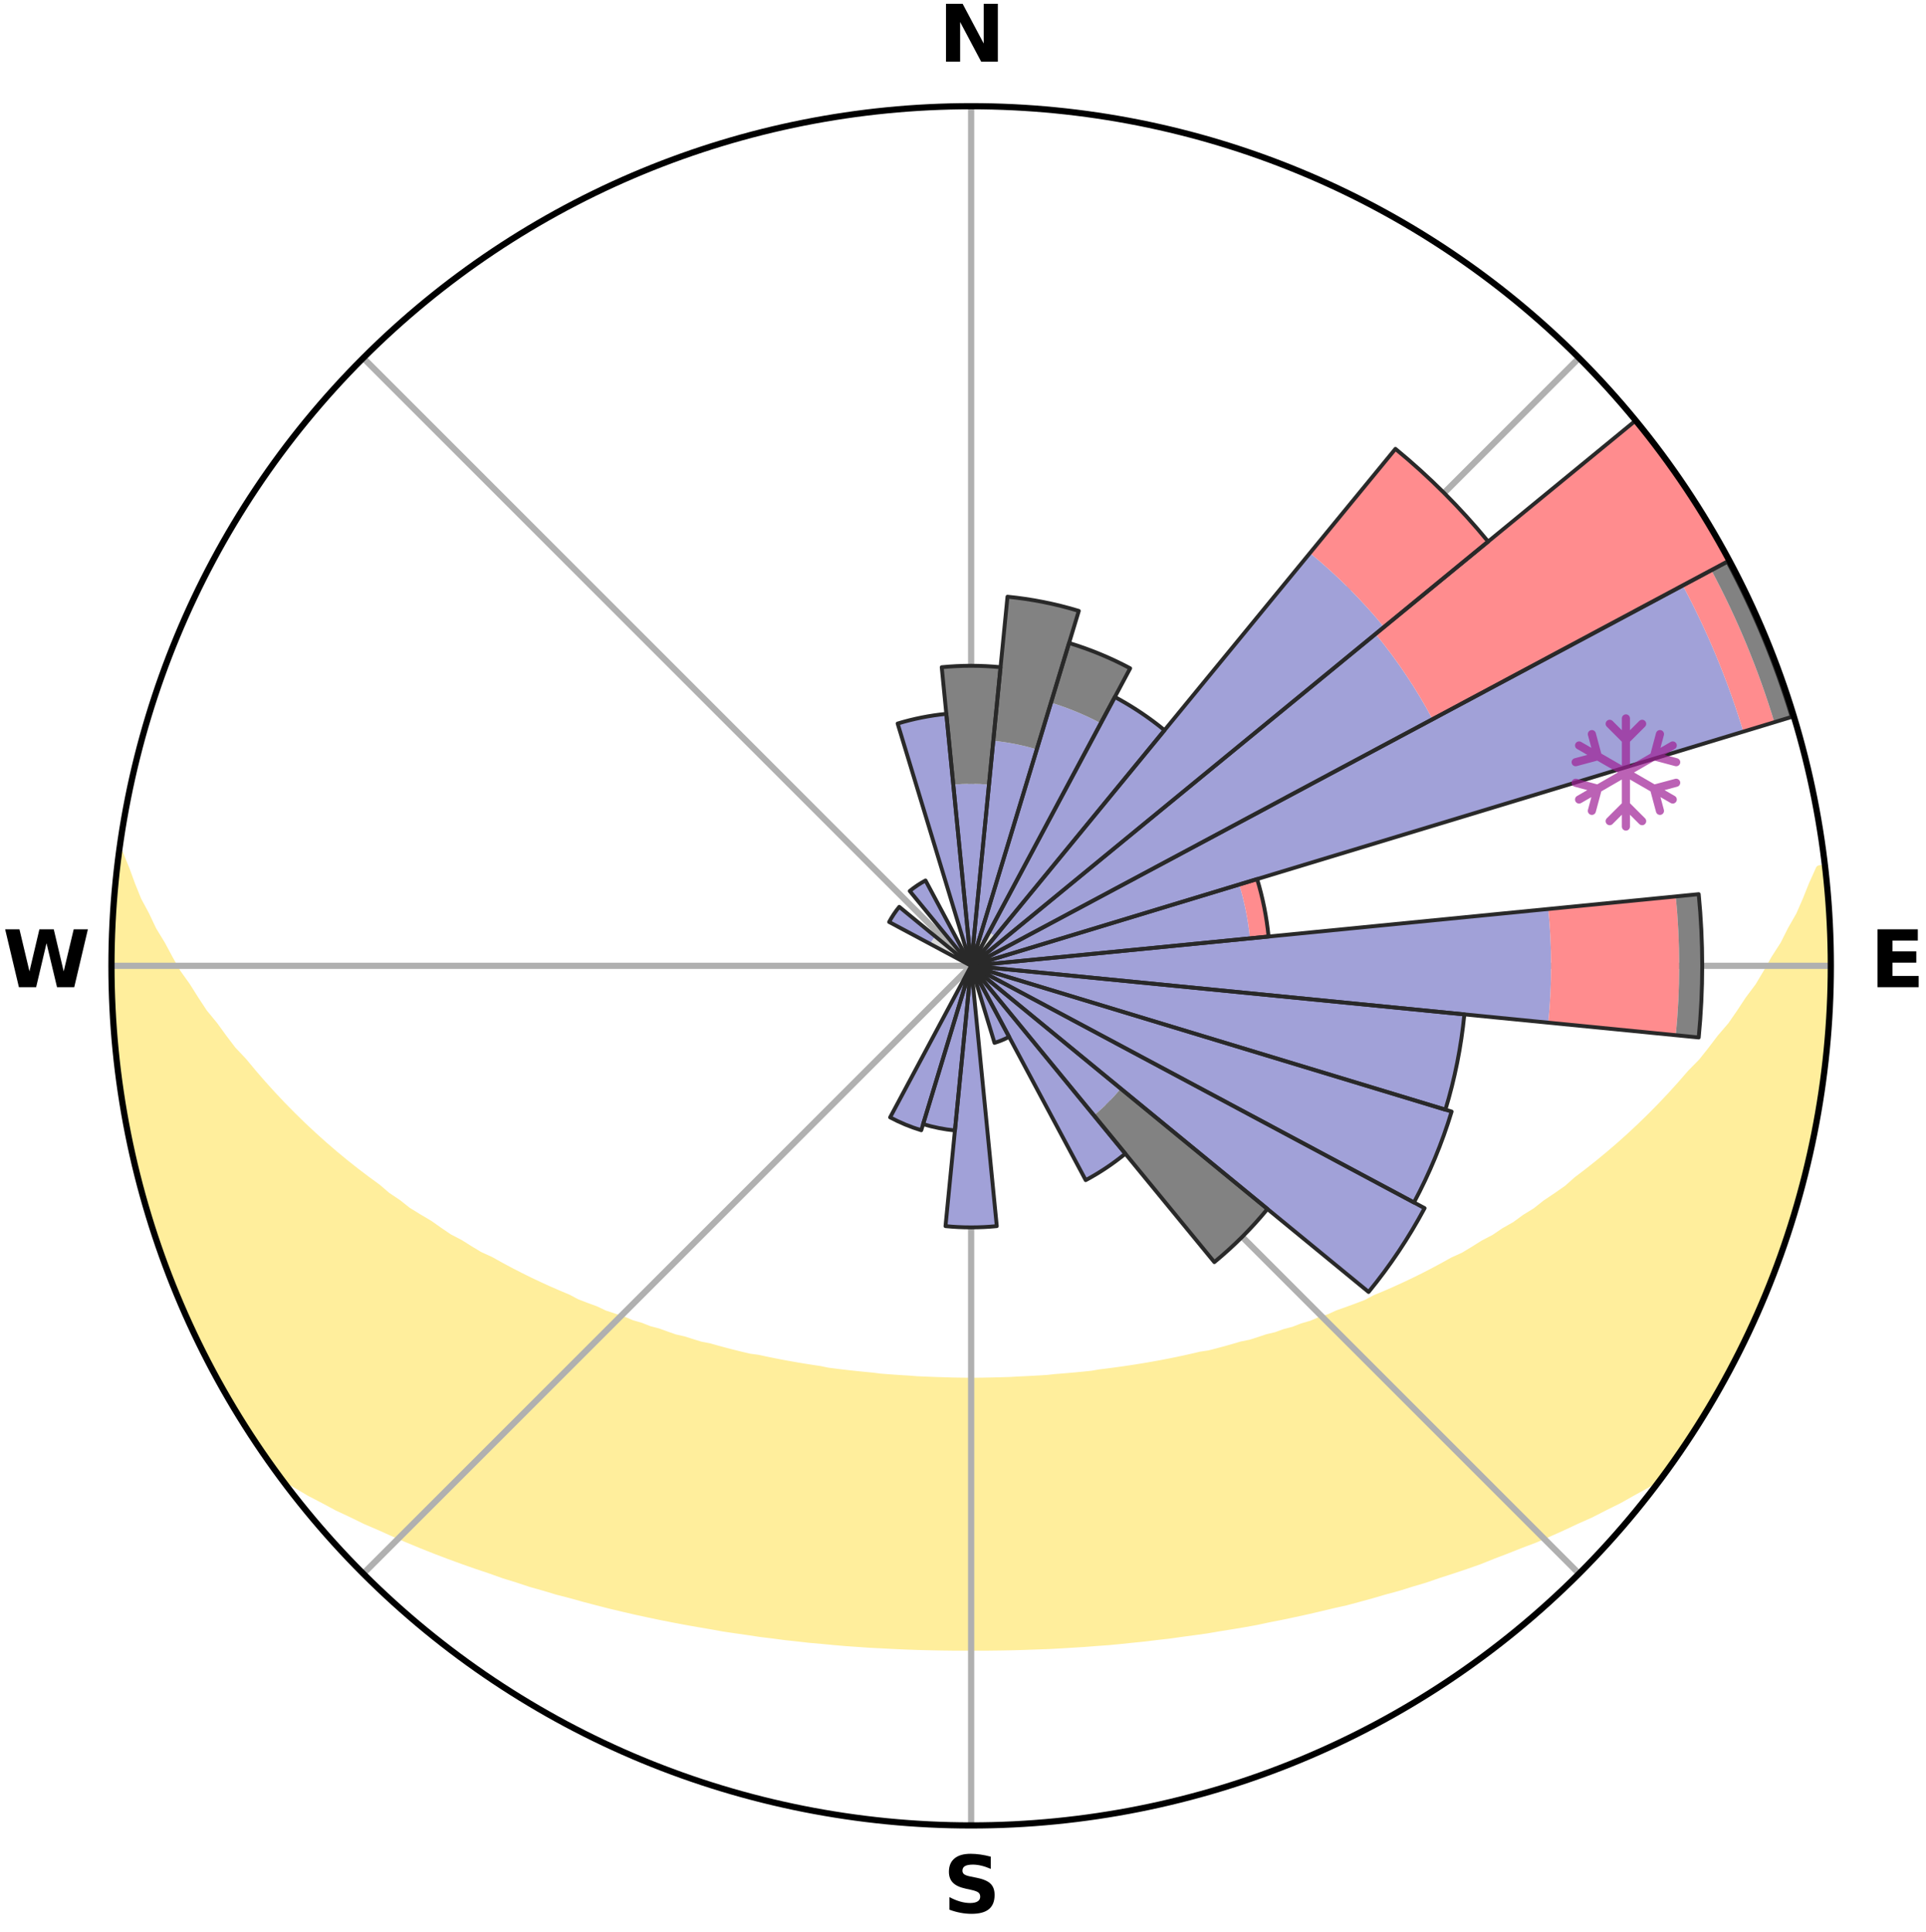 <?xml version="1.0" encoding="utf-8" standalone="no"?>
<!DOCTYPE svg PUBLIC "-//W3C//DTD SVG 1.1//EN"
  "http://www.w3.org/Graphics/SVG/1.1/DTD/svg11.dtd">
<svg xmlns:xlink="http://www.w3.org/1999/xlink" width="248.41pt" height="249.158pt" viewBox="0 0 248.41 249.158" xmlns="http://www.w3.org/2000/svg" version="1.1">
 <title>Ski Rose for Bussang Larcenaire</title>
 <defs>
  <style type="text/css">*{stroke-linejoin: round; stroke-linecap: butt}</style>
 </defs>
 <g id="figure_1">
  <g id="patch_1">
   <path d="M 0 249.158 
L 248.41 249.158 
L 248.41 0 
L 0 0 
z
" style="fill: #ffffff"/>
  </g>
  <g id="axes_1">
   <g id="patch_2">
    <path d="M 236.135 124.579 
C 236.135 110.018 233.267 95.599 227.695 82.147 
C 222.122 68.695 213.955 56.471 203.659 46.175 
C 193.363 35.879 181.139 27.711 167.687 22.139 
C 154.235 16.567 139.815 13.699 125.255 13.699 
C 110.694 13.699 96.275 16.567 82.823 22.139 
C 69.371 27.711 57.147 35.879 46.851 46.175 
C 36.555 56.471 28.387 68.695 22.815 82.147 
C 17.243 95.599 14.375 110.018 14.375 124.579 
C 14.375 139.14 17.243 153.559 22.815 167.011 
C 28.387 180.463 36.555 192.687 46.851 202.983 
C 57.147 213.279 69.371 221.447 82.823 227.019 
C 96.275 232.591 110.694 235.459 125.255 235.459 
C 139.815 235.459 154.235 232.591 167.687 227.019 
C 181.139 221.447 193.363 213.279 203.659 202.983 
C 213.955 192.687 222.122 180.463 227.695 167.011 
C 233.267 153.559 236.135 139.14 236.135 124.579 
M 125.255 124.579 
C 125.255 124.579 125.255 124.579 125.255 124.579 
C 125.255 124.579 125.255 124.579 125.255 124.579 
C 125.255 124.579 125.255 124.579 125.255 124.579 
C 125.255 124.579 125.255 124.579 125.255 124.579 
C 125.255 124.579 125.255 124.579 125.255 124.579 
C 125.255 124.579 125.255 124.579 125.255 124.579 
C 125.255 124.579 125.255 124.579 125.255 124.579 
C 125.255 124.579 125.255 124.579 125.255 124.579 
C 125.255 124.579 125.255 124.579 125.255 124.579 
C 125.255 124.579 125.255 124.579 125.255 124.579 
C 125.255 124.579 125.255 124.579 125.255 124.579 
C 125.255 124.579 125.255 124.579 125.255 124.579 
C 125.255 124.579 125.255 124.579 125.255 124.579 
C 125.255 124.579 125.255 124.579 125.255 124.579 
C 125.255 124.579 125.255 124.579 125.255 124.579 
C 125.255 124.579 125.255 124.579 125.255 124.579 
z
" style="fill: #ffffff"/>
   </g>
   <g id="PolyCollection_1">
    <defs>
     <path id="m553b4253d7" d="M 235.392 -137.128 
L 234.683 -137.047 
L 233.778 -135.029 
L 232.988 -133.058 
L 232.141 -131.116 
L 231.045 -129.198 
L 230.104 -127.325 
L 228.922 -125.484 
L 227.905 -123.683 
L 226.854 -121.919 
L 225.567 -120.199 
L 224.455 -118.512 
L 223.314 -116.862 
L 221.944 -115.269 
L 220.752 -113.699 
L 219.536 -112.167 
L 218.097 -110.704 
L 216.838 -109.253 
L 215.561 -107.842 
L 214.265 -106.47 
L 212.953 -105.137 
L 211.625 -103.844 
L 210.282 -102.589 
L 208.927 -101.375 
L 207.56 -100.199 
L 206.183 -99.063 
L 204.797 -97.965 
L 203.403 -96.905 
L 202.183 -95.817 
L 200.774 -94.831 
L 199.362 -93.883 
L 198.119 -92.897 
L 196.699 -92.02 
L 195.446 -91.1 
L 194.023 -90.293 
L 192.763 -89.437 
L 191.34 -88.697 
L 190.078 -87.904 
L 188.813 -87.14 
L 187.398 -86.498 
L 186.136 -85.794 
L 184.874 -85.118 
L 183.615 -84.469 
L 182.357 -83.848 
L 181.103 -83.254 
L 179.852 -82.685 
L 178.605 -82.142 
L 177.364 -81.624 
L 176.247 -81.028 
L 175.014 -80.556 
L 173.787 -80.107 
L 172.568 -79.68 
L 171.461 -79.172 
L 170.254 -78.787 
L 169.154 -78.32 
L 167.961 -77.974 
L 166.867 -77.545 
L 165.69 -77.236 
L 164.606 -76.843 
L 163.445 -76.567 
L 162.371 -76.209 
L 161.3 -75.866 
L 160.165 -75.637 
L 159.106 -75.326 
L 158.051 -75.029 
L 157.001 -74.747 
L 155.956 -74.48 
L 154.862 -74.315 
L 153.83 -74.073 
L 152.802 -73.843 
L 151.78 -73.625 
L 150.762 -73.419 
L 149.75 -73.225 
L 148.742 -73.041 
L 147.74 -72.868 
L 146.742 -72.704 
L 145.749 -72.55 
L 144.762 -72.406 
L 143.778 -72.27 
L 142.8 -72.142 
L 141.826 -72.023 
L 140.872 -71.856 
L 139.904 -71.754 
L 138.941 -71.66 
L 137.981 -71.573 
L 137.024 -71.492 
L 136.071 -71.417 
L 135.127 -71.312 
L 134.179 -71.253 
L 133.233 -71.199 
L 132.289 -71.15 
L 131.347 -71.107 
L 130.409 -71.05 
L 129.47 -71.02 
L 128.532 -70.995 
L 127.595 -70.975 
L 126.659 -70.955 
L 125.723 -70.948 
L 124.787 -70.948 
L 123.851 -70.958 
L 122.914 -70.973 
L 121.978 -71.004 
L 121.041 -71.031 
L 120.102 -71.064 
L 119.162 -71.102 
L 118.22 -71.144 
L 117.28 -71.221 
L 116.335 -71.278 
L 115.388 -71.34 
L 114.437 -71.409 
L 113.484 -71.483 
L 112.538 -71.608 
L 111.579 -71.699 
L 110.617 -71.795 
L 109.65 -71.899 
L 108.68 -72.01 
L 107.705 -72.129 
L 106.726 -72.256 
L 105.768 -72.458 
L 104.782 -72.605 
L 103.791 -72.761 
L 102.796 -72.926 
L 101.795 -73.102 
L 100.79 -73.287 
L 99.78 -73.484 
L 98.764 -73.691 
L 97.744 -73.911 
L 96.67 -74.055 
L 95.637 -74.297 
L 94.599 -74.553 
L 93.556 -74.822 
L 92.508 -75.105 
L 91.456 -75.402 
L 90.331 -75.618 
L 89.268 -75.945 
L 88.2 -76.288 
L 87.049 -76.548 
L 85.971 -76.924 
L 84.89 -77.317 
L 83.716 -77.627 
L 82.625 -78.057 
L 81.436 -78.403 
L 80.338 -78.871 
L 79.134 -79.256 
L 77.922 -79.662 
L 76.814 -80.191 
L 75.591 -80.64 
L 74.361 -81.112 
L 73.247 -81.707 
L 72.009 -82.226 
L 70.766 -82.768 
L 69.519 -83.336 
L 68.267 -83.93 
L 67.013 -84.551 
L 65.756 -85.198 
L 64.498 -85.873 
L 63.239 -86.576 
L 61.828 -87.218 
L 60.567 -87.98 
L 59.307 -88.772 
L 57.888 -89.51 
L 56.631 -90.365 
L 55.379 -91.25 
L 53.961 -92.089 
L 52.545 -92.964 
L 51.305 -93.948 
L 49.896 -94.894 
L 48.671 -95.946 
L 47.274 -96.965 
L 45.883 -98.022 
L 44.5 -99.117 
L 43.126 -100.251 
L 41.762 -101.424 
L 40.41 -102.637 
L 39.07 -103.888 
L 37.745 -105.179 
L 36.436 -106.509 
L 35.143 -107.878 
L 33.868 -109.286 
L 32.613 -110.734 
L 31.378 -112.22 
L 29.963 -113.722 
L 28.774 -115.289 
L 27.609 -116.894 
L 26.268 -118.525 
L 25.158 -120.209 
L 24.077 -121.93 
L 22.825 -123.685 
L 21.81 -125.482 
L 20.83 -127.314 
L 19.688 -129.188 
L 18.79 -131.091 
L 17.744 -133.04 
L 16.951 -135.008 
L 16.221 -137.002 
L 15.391 -139.043 
L 15.391 -139.043 
L 15.391 -139.043 
L 15.253 -137.112 
L 14.899 -135.205 
L 14.751 -133.276 
L 14.635 -131.345 
L 14.631 -129.409 
L 14.485 -127.48 
L 14.388 -125.547 
L 14.483 -123.612 
L 14.436 -121.677 
L 14.516 -119.744 
L 14.628 -117.813 
L 14.77 -115.884 
L 14.943 -113.957 
L 15.146 -112.034 
L 15.467 -110.125 
L 15.649 -108.198 
L 15.945 -106.287 
L 16.272 -104.38 
L 16.628 -102.479 
L 17.015 -100.583 
L 17.524 -98.715 
L 17.972 -96.834 
L 18.45 -94.959 
L 18.958 -93.093 
L 19.591 -91.263 
L 20.16 -89.415 
L 20.761 -87.576 
L 21.454 -85.77 
L 22.116 -83.951 
L 22.9 -82.182 
L 23.624 -80.389 
L 24.38 -78.608 
L 25.228 -76.869 
L 26.051 -75.118 
L 26.909 -73.383 
L 27.864 -71.7 
L 28.795 -70.005 
L 29.762 -68.33 
L 30.733 -66.656 
L 31.749 -65.01 
L 32.805 -63.388 
L 33.883 -61.781 
L 34.989 -60.193 
L 36.35 -58.793 
L 38.146 -57.738 
L 39.905 -56.689 
L 41.738 -55.733 
L 43.524 -54.774 
L 45.376 -53.908 
L 47.171 -53.029 
L 49.02 -52.235 
L 50.815 -51.427 
L 52.609 -50.654 
L 54.399 -49.913 
L 56.186 -49.204 
L 57.968 -48.525 
L 59.744 -47.876 
L 61.514 -47.255 
L 63.278 -46.663 
L 64.997 -46.05 
L 66.747 -45.511 
L 68.453 -44.946 
L 70.188 -44.457 
L 71.885 -43.946 
L 73.604 -43.504 
L 75.284 -43.034 
L 76.961 -42.592 
L 78.628 -42.167 
L 80.293 -41.769 
L 81.947 -41.385 
L 83.597 -41.027 
L 85.238 -40.682 
L 86.875 -40.361 
L 88.502 -40.053 
L 90.125 -39.767 
L 91.738 -39.492 
L 93.334 -39.202 
L 94.938 -38.966 
L 96.533 -38.739 
L 98.114 -38.499 
L 99.7 -38.308 
L 101.272 -38.099 
L 102.846 -37.929 
L 104.409 -37.751 
L 105.975 -37.614 
L 107.531 -37.465 
L 109.084 -37.33 
L 110.636 -37.223 
L 112.183 -37.115 
L 113.73 -37.038 
L 115.271 -36.956 
L 116.811 -36.887 
L 118.349 -36.831 
L 119.886 -36.792 
L 121.421 -36.761 
L 122.955 -36.742 
L 124.488 -36.74 
L 126.021 -36.738 
L 127.555 -36.744 
L 129.089 -36.763 
L 130.624 -36.793 
L 132.16 -36.837 
L 133.698 -36.893 
L 135.239 -36.947 
L 136.781 -37.029 
L 138.325 -37.124 
L 139.874 -37.22 
L 141.423 -37.341 
L 142.981 -37.452 
L 144.537 -37.601 
L 146.097 -37.765 
L 147.666 -37.923 
L 149.233 -38.116 
L 150.814 -38.293 
L 152.39 -38.517 
L 153.98 -38.73 
L 155.578 -38.95 
L 157.168 -39.223 
L 158.776 -39.482 
L 160.392 -39.749 
L 162.013 -40.041 
L 163.624 -40.386 
L 165.26 -40.706 
L 166.9 -41.053 
L 168.55 -41.411 
L 170.203 -41.796 
L 171.866 -42.194 
L 173.561 -42.571 
L 175.235 -43.019 
L 176.919 -43.482 
L 178.605 -43.975 
L 180.333 -44.441 
L 182.036 -44.975 
L 183.779 -45.489 
L 185.489 -46.081 
L 187.246 -46.646 
L 189.01 -47.238 
L 190.78 -47.858 
L 192.515 -48.555 
L 194.296 -49.234 
L 196.081 -49.944 
L 197.918 -50.636 
L 199.712 -51.41 
L 201.508 -52.217 
L 203.305 -53.06 
L 205.159 -53.886 
L 206.951 -54.804 
L 208.793 -55.716 
L 210.568 -56.718 
L 212.389 -57.719 
L 214.181 -58.778 
L 215.515 -60.197 
L 216.621 -61.785 
L 217.702 -63.39 
L 218.768 -65.004 
L 219.778 -66.655 
L 220.709 -68.352 
L 221.693 -70.017 
L 222.626 -71.711 
L 223.509 -73.431 
L 224.481 -75.107 
L 225.322 -76.849 
L 226.09 -78.626 
L 226.91 -80.378 
L 227.681 -82.153 
L 228.405 -83.947 
L 229.082 -85.76 
L 229.768 -87.569 
L 230.343 -89.417 
L 230.988 -91.241 
L 231.518 -93.103 
L 232.087 -94.952 
L 232.515 -96.84 
L 233.009 -98.71 
L 233.488 -100.584 
L 233.757 -102.504 
L 234.153 -104.396 
L 234.509 -106.296 
L 234.819 -108.205 
L 235.098 -110.118 
L 235.337 -112.037 
L 235.539 -113.96 
L 235.707 -115.886 
L 235.836 -117.816 
L 235.929 -119.747 
L 235.991 -121.679 
L 236.012 -123.613 
L 235.997 -125.545 
L 235.948 -127.478 
L 235.872 -129.409 
L 235.924 -131.348 
L 235.782 -133.278 
L 235.607 -135.205 
L 235.392 -137.128 
z
" style="stroke: #ffee9c"/>
    </defs>
    <g clip-path="url(#pf34e235932)">
     <use xlink:href="#m553b4253d7" x="0" y="249.158" style="fill: #ffee9c; stroke: #ffee9c"/>
    </g>
   </g>
   <g id="matplotlib.axis_1">
    <g id="xtick_1">
     <g id="line2d_1">
      <path d="M 125.255 124.579 
L 125.255 13.699 
" clip-path="url(#pf34e235932)" style="fill: none; stroke: #b0b0b0; stroke-width: 0.8; stroke-linecap: square"/>
     </g>
     <g id="text_1">
      <!-- N -->
      <g transform="translate(121.07 7.958) scale(0.1 -0.1)">
       <defs>
        <path id="DejaVuSans-Bold-4e" d="M 588 4666 
L 1931 4666 
L 3628 1466 
L 3628 4666 
L 4769 4666 
L 4769 0 
L 3425 0 
L 1728 3200 
L 1728 0 
L 588 0 
L 588 4666 
z
" transform="scale(0.016)"/>
       </defs>
       <use xlink:href="#DejaVuSans-Bold-4e"/>
      </g>
     </g>
    </g>
    <g id="xtick_2">
     <g id="line2d_2">
      <path d="M 125.255 124.579 
L 203.659 46.175 
" clip-path="url(#pf34e235932)" style="fill: none; stroke: #b0b0b0; stroke-width: 0.8; stroke-linecap: square"/>
     </g>
    </g>
    <g id="xtick_3">
     <g id="line2d_3">
      <path d="M 125.255 124.579 
L 236.135 124.579 
" clip-path="url(#pf34e235932)" style="fill: none; stroke: #b0b0b0; stroke-width: 0.8; stroke-linecap: square"/>
     </g>
     <g id="text_2">
      <!-- E -->
      <g transform="translate(241.219 127.338) scale(0.1 -0.1)">
       <defs>
        <path id="DejaVuSans-Bold-45" d="M 588 4666 
L 3834 4666 
L 3834 3756 
L 1791 3756 
L 1791 2888 
L 3713 2888 
L 3713 1978 
L 1791 1978 
L 1791 909 
L 3903 909 
L 3903 0 
L 588 0 
L 588 4666 
z
" transform="scale(0.016)"/>
       </defs>
       <use xlink:href="#DejaVuSans-Bold-45"/>
      </g>
     </g>
    </g>
    <g id="xtick_4">
     <g id="line2d_4">
      <path d="M 125.255 124.579 
L 203.659 202.983 
" clip-path="url(#pf34e235932)" style="fill: none; stroke: #b0b0b0; stroke-width: 0.8; stroke-linecap: square"/>
     </g>
    </g>
    <g id="xtick_5">
     <g id="line2d_5">
      <path d="M 125.255 124.579 
L 125.255 235.459 
" clip-path="url(#pf34e235932)" style="fill: none; stroke: #b0b0b0; stroke-width: 0.8; stroke-linecap: square"/>
     </g>
     <g id="text_3">
      <!-- S -->
      <g transform="translate(121.654 246.718) scale(0.1 -0.1)">
       <defs>
        <path id="DejaVuSans-Bold-53" d="M 3834 4519 
L 3834 3531 
Q 3450 3703 3084 3790 
Q 2719 3878 2394 3878 
Q 1963 3878 1756 3759 
Q 1550 3641 1550 3391 
Q 1550 3203 1689 3098 
Q 1828 2994 2194 2919 
L 2706 2816 
Q 3484 2659 3812 2340 
Q 4141 2022 4141 1434 
Q 4141 663 3683 286 
Q 3225 -91 2284 -91 
Q 1841 -91 1394 -6 
Q 947 78 500 244 
L 500 1259 
Q 947 1022 1364 901 
Q 1781 781 2169 781 
Q 2563 781 2772 912 
Q 2981 1044 2981 1288 
Q 2981 1506 2839 1625 
Q 2697 1744 2272 1838 
L 1806 1941 
Q 1106 2091 782 2419 
Q 459 2747 459 3303 
Q 459 4000 909 4375 
Q 1359 4750 2203 4750 
Q 2588 4750 2994 4692 
Q 3400 4634 3834 4519 
z
" transform="scale(0.016)"/>
       </defs>
       <use xlink:href="#DejaVuSans-Bold-53"/>
      </g>
     </g>
    </g>
    <g id="xtick_6">
     <g id="line2d_6">
      <path d="M 125.255 124.579 
L 46.851 202.983 
" clip-path="url(#pf34e235932)" style="fill: none; stroke: #b0b0b0; stroke-width: 0.8; stroke-linecap: square"/>
     </g>
    </g>
    <g id="xtick_7">
     <g id="line2d_7">
      <path d="M 125.255 124.579 
L 14.375 124.579 
" clip-path="url(#pf34e235932)" style="fill: none; stroke: #b0b0b0; stroke-width: 0.8; stroke-linecap: square"/>
     </g>
     <g id="text_4">
      <!-- W -->
      <g transform="translate(0.36 127.338) scale(0.1 -0.1)">
       <defs>
        <path id="DejaVuSans-Bold-57" d="M 191 4666 
L 1344 4666 
L 2150 1275 
L 2950 4666 
L 4109 4666 
L 4909 1275 
L 5716 4666 
L 6859 4666 
L 5759 0 
L 4372 0 
L 3525 3547 
L 2688 0 
L 1300 0 
L 191 4666 
z
" transform="scale(0.016)"/>
       </defs>
       <use xlink:href="#DejaVuSans-Bold-57"/>
      </g>
     </g>
    </g>
    <g id="xtick_8">
     <g id="line2d_8">
      <path d="M 125.255 124.579 
L 46.851 46.175 
" clip-path="url(#pf34e235932)" style="fill: none; stroke: #b0b0b0; stroke-width: 0.8; stroke-linecap: square"/>
     </g>
    </g>
   </g>
   <g id="matplotlib.axis_2"/>
   <g id="patch_3">
    <path d="M 125.255 124.579 
C 125.255 124.579 125.255 124.579 125.255 124.579 
C 125.255 124.579 125.255 124.579 125.255 124.579 
L 125.255 124.579 
C 125.255 124.579 125.255 124.579 125.255 124.579 
C 125.255 124.579 125.255 124.579 125.255 124.579 
z
" clip-path="url(#pf34e235932)" style="fill: #d9d9d9"/>
   </g>
   <g id="patch_4">
    <path d="M 125.255 124.579 
C 125.255 124.579 125.255 124.579 125.255 124.579 
C 125.255 124.579 125.255 124.579 125.255 124.579 
L 125.255 124.579 
C 125.255 124.579 125.255 124.579 125.255 124.579 
C 125.255 124.579 125.255 124.579 125.255 124.579 
z
" clip-path="url(#pf34e235932)" style="fill: #d9d9d9"/>
   </g>
   <g id="patch_5">
    <path d="M 125.255 124.579 
C 125.255 124.579 125.255 124.579 125.255 124.579 
C 125.255 124.579 125.255 124.579 125.255 124.579 
L 126.887 121.526 
C 126.787 121.473 126.684 121.424 126.58 121.381 
C 126.475 121.338 126.368 121.299 126.26 121.266 
z
" clip-path="url(#pf34e235932)" style="fill: #d9d9d9"/>
   </g>
   <g id="patch_6">
    <path d="M 125.255 124.579 
C 125.255 124.579 125.255 124.579 125.255 124.579 
C 125.255 124.579 125.255 124.579 125.255 124.579 
L 128.36 120.795 
C 128.237 120.693 128.108 120.598 127.975 120.509 
C 127.841 120.42 127.704 120.337 127.563 120.262 
z
" clip-path="url(#pf34e235932)" style="fill: #d9d9d9"/>
   </g>
   <g id="patch_7">
    <path d="M 125.255 124.579 
C 125.255 124.579 125.255 124.579 125.255 124.579 
C 125.255 124.579 125.255 124.579 125.255 124.579 
L 125.255 124.579 
C 125.255 124.579 125.255 124.579 125.255 124.579 
C 125.255 124.579 125.255 124.579 125.255 124.579 
z
" clip-path="url(#pf34e235932)" style="fill: #d9d9d9"/>
   </g>
   <g id="patch_8">
    <path d="M 125.255 124.579 
C 125.255 124.579 125.255 124.579 125.255 124.579 
C 125.255 124.579 125.255 124.579 125.255 124.579 
L 125.255 124.579 
C 125.255 124.579 125.255 124.579 125.255 124.579 
C 125.255 124.579 125.255 124.579 125.255 124.579 
z
" clip-path="url(#pf34e235932)" style="fill: #d9d9d9"/>
   </g>
   <g id="patch_9">
    <path d="M 125.255 124.579 
C 125.255 124.579 125.255 124.579 125.255 124.579 
C 125.255 124.579 125.255 124.579 125.255 124.579 
L 125.255 124.579 
C 125.255 124.579 125.255 124.579 125.255 124.579 
C 125.255 124.579 125.255 124.579 125.255 124.579 
z
" clip-path="url(#pf34e235932)" style="fill: #d9d9d9"/>
   </g>
   <g id="patch_10">
    <path d="M 125.255 124.579 
C 125.255 124.579 125.255 124.579 125.255 124.579 
C 125.255 124.579 125.255 124.579 125.255 124.579 
L 125.255 124.579 
C 125.255 124.579 125.255 124.579 125.255 124.579 
C 125.255 124.579 125.255 124.579 125.255 124.579 
z
" clip-path="url(#pf34e235932)" style="fill: #d9d9d9"/>
   </g>
   <g id="patch_11">
    <path d="M 125.255 124.579 
C 125.255 124.579 125.255 124.579 125.255 124.579 
C 125.255 124.579 125.255 124.579 125.255 124.579 
L 125.255 124.579 
C 125.255 124.579 125.255 124.579 125.255 124.579 
C 125.255 124.579 125.255 124.579 125.255 124.579 
z
" clip-path="url(#pf34e235932)" style="fill: #d9d9d9"/>
   </g>
   <g id="patch_12">
    <path d="M 125.255 124.579 
C 125.255 124.579 125.255 124.579 125.255 124.579 
C 125.255 124.579 125.255 124.579 125.255 124.579 
L 125.255 124.579 
C 125.255 124.579 125.255 124.579 125.255 124.579 
C 125.255 124.579 125.255 124.579 125.255 124.579 
z
" clip-path="url(#pf34e235932)" style="fill: #d9d9d9"/>
   </g>
   <g id="patch_13">
    <path d="M 125.255 124.579 
C 125.255 124.579 125.255 124.579 125.255 124.579 
C 125.255 124.579 125.255 124.579 125.255 124.579 
L 125.255 124.579 
C 125.255 124.579 125.255 124.579 125.255 124.579 
C 125.255 124.579 125.255 124.579 125.255 124.579 
z
" clip-path="url(#pf34e235932)" style="fill: #d9d9d9"/>
   </g>
   <g id="patch_14">
    <path d="M 125.255 124.579 
C 125.255 124.579 125.255 124.579 125.255 124.579 
C 125.255 124.579 125.255 124.579 125.255 124.579 
L 125.255 124.579 
C 125.255 124.579 125.255 124.579 125.255 124.579 
C 125.255 124.579 125.255 124.579 125.255 124.579 
z
" clip-path="url(#pf34e235932)" style="fill: #d9d9d9"/>
   </g>
   <g id="patch_15">
    <path d="M 125.255 124.579 
C 125.255 124.579 125.255 124.579 125.255 124.579 
C 125.255 124.579 125.255 124.579 125.255 124.579 
L 125.255 124.579 
C 125.255 124.579 125.255 124.579 125.255 124.579 
C 125.255 124.579 125.255 124.579 125.255 124.579 
z
" clip-path="url(#pf34e235932)" style="fill: #d9d9d9"/>
   </g>
   <g id="patch_16">
    <path d="M 125.255 124.579 
C 125.255 124.579 125.255 124.579 125.255 124.579 
C 125.255 124.579 125.255 124.579 125.255 124.579 
L 125.255 124.579 
C 125.255 124.579 125.255 124.579 125.255 124.579 
C 125.255 124.579 125.255 124.579 125.255 124.579 
z
" clip-path="url(#pf34e235932)" style="fill: #d9d9d9"/>
   </g>
   <g id="patch_17">
    <path d="M 125.255 124.579 
C 125.255 124.579 125.255 124.579 125.255 124.579 
C 125.255 124.579 125.255 124.579 125.255 124.579 
L 125.255 124.579 
C 125.255 124.579 125.255 124.579 125.255 124.579 
C 125.255 124.579 125.255 124.579 125.255 124.579 
z
" clip-path="url(#pf34e235932)" style="fill: #d9d9d9"/>
   </g>
   <g id="patch_18">
    <path d="M 125.255 124.579 
C 125.255 124.579 125.255 124.579 125.255 124.579 
C 125.255 124.579 125.255 124.579 125.255 124.579 
L 125.255 124.579 
C 125.255 124.579 125.255 124.579 125.255 124.579 
C 125.255 124.579 125.255 124.579 125.255 124.579 
z
" clip-path="url(#pf34e235932)" style="fill: #d9d9d9"/>
   </g>
   <g id="patch_19">
    <path d="M 125.255 124.579 
C 125.255 124.579 125.255 124.579 125.255 124.579 
C 125.255 124.579 125.255 124.579 125.255 124.579 
L 125.255 124.579 
C 125.255 124.579 125.255 124.579 125.255 124.579 
C 125.255 124.579 125.255 124.579 125.255 124.579 
z
" clip-path="url(#pf34e235932)" style="fill: #d9d9d9"/>
   </g>
   <g id="patch_20">
    <path d="M 125.255 124.579 
C 125.255 124.579 125.255 124.579 125.255 124.579 
C 125.255 124.579 125.255 124.579 125.255 124.579 
L 125.255 124.579 
C 125.255 124.579 125.255 124.579 125.255 124.579 
C 125.255 124.579 125.255 124.579 125.255 124.579 
z
" clip-path="url(#pf34e235932)" style="fill: #d9d9d9"/>
   </g>
   <g id="patch_21">
    <path d="M 125.255 124.579 
C 125.255 124.579 125.255 124.579 125.255 124.579 
C 125.255 124.579 125.255 124.579 125.255 124.579 
L 125.255 124.579 
C 125.255 124.579 125.255 124.579 125.255 124.579 
C 125.255 124.579 125.255 124.579 125.255 124.579 
z
" clip-path="url(#pf34e235932)" style="fill: #d9d9d9"/>
   </g>
   <g id="patch_22">
    <path d="M 125.255 124.579 
C 125.255 124.579 125.255 124.579 125.255 124.579 
C 125.255 124.579 125.255 124.579 125.255 124.579 
L 125.255 124.579 
C 125.255 124.579 125.255 124.579 125.255 124.579 
C 125.255 124.579 125.255 124.579 125.255 124.579 
z
" clip-path="url(#pf34e235932)" style="fill: #d9d9d9"/>
   </g>
   <g id="patch_23">
    <path d="M 125.255 124.579 
C 125.255 124.579 125.255 124.579 125.255 124.579 
C 125.255 124.579 125.255 124.579 125.255 124.579 
L 125.255 124.579 
C 125.255 124.579 125.255 124.579 125.255 124.579 
C 125.255 124.579 125.255 124.579 125.255 124.579 
z
" clip-path="url(#pf34e235932)" style="fill: #d9d9d9"/>
   </g>
   <g id="patch_24">
    <path d="M 125.255 124.579 
C 125.255 124.579 125.255 124.579 125.255 124.579 
C 125.255 124.579 125.255 124.579 125.255 124.579 
L 125.255 124.579 
C 125.255 124.579 125.255 124.579 125.255 124.579 
C 125.255 124.579 125.255 124.579 125.255 124.579 
z
" clip-path="url(#pf34e235932)" style="fill: #d9d9d9"/>
   </g>
   <g id="patch_25">
    <path d="M 125.255 124.579 
C 125.255 124.579 125.255 124.579 125.255 124.579 
C 125.255 124.579 125.255 124.579 125.255 124.579 
L 125.255 124.579 
C 125.255 124.579 125.255 124.579 125.255 124.579 
C 125.255 124.579 125.255 124.579 125.255 124.579 
z
" clip-path="url(#pf34e235932)" style="fill: #d9d9d9"/>
   </g>
   <g id="patch_26">
    <path d="M 125.255 124.579 
C 125.255 124.579 125.255 124.579 125.255 124.579 
C 125.255 124.579 125.255 124.579 125.255 124.579 
L 125.255 124.579 
C 125.255 124.579 125.255 124.579 125.255 124.579 
C 125.255 124.579 125.255 124.579 125.255 124.579 
z
" clip-path="url(#pf34e235932)" style="fill: #d9d9d9"/>
   </g>
   <g id="patch_27">
    <path d="M 125.255 124.579 
C 125.255 124.579 125.255 124.579 125.255 124.579 
C 125.255 124.579 125.255 124.579 125.255 124.579 
L 125.255 124.579 
C 125.255 124.579 125.255 124.579 125.255 124.579 
C 125.255 124.579 125.255 124.579 125.255 124.579 
z
" clip-path="url(#pf34e235932)" style="fill: #d9d9d9"/>
   </g>
   <g id="patch_28">
    <path d="M 125.255 124.579 
C 125.255 124.579 125.255 124.579 125.255 124.579 
C 125.255 124.579 125.255 124.579 125.255 124.579 
L 125.255 124.579 
C 125.255 124.579 125.255 124.579 125.255 124.579 
C 125.255 124.579 125.255 124.579 125.255 124.579 
z
" clip-path="url(#pf34e235932)" style="fill: #d9d9d9"/>
   </g>
   <g id="patch_29">
    <path d="M 125.255 124.579 
C 125.255 124.579 125.255 124.579 125.255 124.579 
C 125.255 124.579 125.255 124.579 125.255 124.579 
L 125.255 124.579 
C 125.255 124.579 125.255 124.579 125.255 124.579 
C 125.255 124.579 125.255 124.579 125.255 124.579 
z
" clip-path="url(#pf34e235932)" style="fill: #d9d9d9"/>
   </g>
   <g id="patch_30">
    <path d="M 125.255 124.579 
C 125.255 124.579 125.255 124.579 125.255 124.579 
C 125.255 124.579 125.255 124.579 125.255 124.579 
L 120.62 120.775 
C 120.496 120.927 120.379 121.085 120.27 121.248 
C 120.161 121.411 120.06 121.58 119.967 121.753 
z
" clip-path="url(#pf34e235932)" style="fill: #d9d9d9"/>
   </g>
   <g id="patch_31">
    <path d="M 125.255 124.579 
C 125.255 124.579 125.255 124.579 125.255 124.579 
C 125.255 124.579 125.255 124.579 125.255 124.579 
L 125.255 124.579 
C 125.255 124.579 125.255 124.579 125.255 124.579 
C 125.255 124.579 125.255 124.579 125.255 124.579 
z
" clip-path="url(#pf34e235932)" style="fill: #d9d9d9"/>
   </g>
   <g id="patch_32">
    <path d="M 125.255 124.579 
C 125.255 124.579 125.255 124.579 125.255 124.579 
C 125.255 124.579 125.255 124.579 125.255 124.579 
L 125.255 124.579 
C 125.255 124.579 125.255 124.579 125.255 124.579 
C 125.255 124.579 125.255 124.579 125.255 124.579 
z
" clip-path="url(#pf34e235932)" style="fill: #d9d9d9"/>
   </g>
   <g id="patch_33">
    <path d="M 125.255 124.579 
C 125.255 124.579 125.255 124.579 125.255 124.579 
C 125.255 124.579 125.255 124.579 125.255 124.579 
L 125.255 124.579 
C 125.255 124.579 125.255 124.579 125.255 124.579 
C 125.255 124.579 125.255 124.579 125.255 124.579 
z
" clip-path="url(#pf34e235932)" style="fill: #d9d9d9"/>
   </g>
   <g id="patch_34">
    <path d="M 125.255 124.579 
C 125.255 124.579 125.255 124.579 125.255 124.579 
C 125.255 124.579 125.255 124.579 125.255 124.579 
L 125.255 124.579 
C 125.255 124.579 125.255 124.579 125.255 124.579 
C 125.255 124.579 125.255 124.579 125.255 124.579 
z
" clip-path="url(#pf34e235932)" style="fill: #d9d9d9"/>
   </g>
   <g id="patch_35">
    <path d="M 125.255 124.579 
C 125.255 124.579 125.255 124.579 125.255 124.579 
C 125.255 124.579 125.255 124.579 125.255 124.579 
L 127.556 101.214 
C 126.791 101.139 126.023 101.101 125.255 101.101 
C 124.486 101.101 123.718 101.139 122.954 101.214 
z
" clip-path="url(#pf34e235932)" style="fill: #a1a1d8"/>
   </g>
   <g id="patch_36">
    <path d="M 125.255 124.579 
C 125.255 124.579 125.255 124.579 125.255 124.579 
C 125.255 124.579 125.255 124.579 125.255 124.579 
L 133.722 96.667 
C 132.808 96.39 131.882 96.158 130.945 95.971 
C 130.009 95.785 129.064 95.645 128.114 95.551 
z
" clip-path="url(#pf34e235932)" style="fill: #a1a1d8"/>
   </g>
   <g id="patch_37">
    <path d="M 126.26 121.266 
C 126.368 121.299 126.475 121.338 126.58 121.381 
C 126.684 121.424 126.787 121.473 126.887 121.526 
L 141.976 93.296 
C 140.952 92.749 139.902 92.252 138.829 91.808 
C 137.756 91.364 136.663 90.972 135.552 90.635 
z
" clip-path="url(#pf34e235932)" style="fill: #a1a1d8"/>
   </g>
   <g id="patch_38">
    <path d="M 127.563 120.262 
C 127.704 120.337 127.841 120.42 127.975 120.509 
C 128.108 120.598 128.237 120.693 128.36 120.795 
L 150.197 94.187 
C 149.202 93.371 148.168 92.604 147.098 91.889 
C 146.028 91.174 144.923 90.512 143.788 89.905 
z
" clip-path="url(#pf34e235932)" style="fill: #a1a1d8"/>
   </g>
   <g id="patch_39">
    <path d="M 125.255 124.579 
C 125.255 124.579 125.255 124.579 125.255 124.579 
C 125.255 124.579 125.255 124.579 125.255 124.579 
L 178.504 80.879 
C 177.074 79.136 175.559 77.464 173.964 75.87 
C 172.37 74.275 170.698 72.76 168.955 71.33 
z
" clip-path="url(#pf34e235932)" style="fill: #a1a1d8"/>
   </g>
   <g id="patch_40">
    <path d="M 125.255 124.579 
C 125.255 124.579 125.255 124.579 125.255 124.579 
C 125.255 124.579 125.255 124.579 125.255 124.579 
L 184.766 92.769 
C 183.725 90.822 182.589 88.926 181.362 87.09 
C 180.135 85.253 178.818 83.478 177.417 81.771 
z
" clip-path="url(#pf34e235932)" style="fill: #a1a1d8"/>
   </g>
   <g id="patch_41">
    <path d="M 125.255 124.579 
C 125.255 124.579 125.255 124.579 125.255 124.579 
C 125.255 124.579 125.255 124.579 125.255 124.579 
L 224.852 94.366 
C 223.863 91.107 222.715 87.897 221.411 84.75 
C 220.108 81.602 218.65 78.521 217.044 75.516 
z
" clip-path="url(#pf34e235932)" style="fill: #a1a1d8"/>
   </g>
   <g id="patch_42">
    <path d="M 125.255 124.579 
C 125.255 124.579 125.255 124.579 125.255 124.579 
C 125.255 124.579 125.255 124.579 125.255 124.579 
L 161.221 121.037 
C 161.105 119.859 160.932 118.689 160.701 117.528 
C 160.47 116.368 160.182 115.22 159.839 114.088 
z
" clip-path="url(#pf34e235932)" style="fill: #a1a1d8"/>
   </g>
   <g id="patch_43">
    <path d="M 125.255 124.579 
C 125.255 124.579 125.255 124.579 125.255 124.579 
C 125.255 124.579 125.255 124.579 125.255 124.579 
L 199.701 131.911 
C 199.941 129.475 200.061 127.028 200.061 124.579 
C 200.061 122.131 199.941 119.683 199.701 117.247 
z
" clip-path="url(#pf34e235932)" style="fill: #a1a1d8"/>
   </g>
   <g id="patch_44">
    <path d="M 125.255 124.579 
C 125.255 124.579 125.255 124.579 125.255 124.579 
C 125.255 124.579 125.255 124.579 125.255 124.579 
L 186.425 143.135 
C 187.033 141.133 187.541 139.102 187.95 137.05 
C 188.358 134.998 188.665 132.927 188.87 130.845 
z
" clip-path="url(#pf34e235932)" style="fill: #a1a1d8"/>
   </g>
   <g id="patch_45">
    <path d="M 125.255 124.579 
C 125.255 124.579 125.255 124.579 125.255 124.579 
C 125.255 124.579 125.255 124.579 125.255 124.579 
L 182.369 155.107 
C 183.368 153.238 184.275 151.32 185.086 149.362 
C 185.897 147.404 186.612 145.407 187.227 143.378 
z
" clip-path="url(#pf34e235932)" style="fill: #a1a1d8"/>
   </g>
   <g id="patch_46">
    <path d="M 125.255 124.579 
C 125.255 124.579 125.255 124.579 125.255 124.579 
C 125.255 124.579 125.255 124.579 125.255 124.579 
L 176.517 166.649 
C 177.894 164.971 179.188 163.227 180.394 161.422 
C 181.6 159.617 182.716 157.754 183.74 155.84 
z
" clip-path="url(#pf34e235932)" style="fill: #a1a1d8"/>
   </g>
   <g id="patch_47">
    <path d="M 125.255 124.579 
C 125.255 124.579 125.255 124.579 125.255 124.579 
C 125.255 124.579 125.255 124.579 125.255 124.579 
L 141.091 143.875 
C 141.722 143.357 142.328 142.808 142.906 142.23 
C 143.483 141.652 144.032 141.046 144.551 140.415 
z
" clip-path="url(#pf34e235932)" style="fill: #a1a1d8"/>
   </g>
   <g id="patch_48">
    <path d="M 125.255 124.579 
C 125.255 124.579 125.255 124.579 125.255 124.579 
C 125.255 124.579 125.255 124.579 125.255 124.579 
L 140.031 152.224 
C 140.936 151.74 141.817 151.213 142.67 150.643 
C 143.523 150.073 144.348 149.461 145.141 148.81 
z
" clip-path="url(#pf34e235932)" style="fill: #a1a1d8"/>
   </g>
   <g id="patch_49">
    <path d="M 125.255 124.579 
C 125.255 124.579 125.255 124.579 125.255 124.579 
C 125.255 124.579 125.255 124.579 125.255 124.579 
L 128.269 134.517 
C 128.595 134.418 128.915 134.304 129.229 134.173 
C 129.543 134.043 129.85 133.898 130.15 133.738 
z
" clip-path="url(#pf34e235932)" style="fill: #a1a1d8"/>
   </g>
   <g id="patch_50">
    <path d="M 125.255 124.579 
C 125.255 124.579 125.255 124.579 125.255 124.579 
C 125.255 124.579 125.255 124.579 125.255 124.579 
L 125.255 124.579 
C 125.255 124.579 125.255 124.579 125.255 124.579 
C 125.255 124.579 125.255 124.579 125.255 124.579 
z
" clip-path="url(#pf34e235932)" style="fill: #a1a1d8"/>
   </g>
   <g id="patch_51">
    <path d="M 125.255 124.579 
C 125.255 124.579 125.255 124.579 125.255 124.579 
C 125.255 124.579 125.255 124.579 125.255 124.579 
L 121.948 158.156 
C 123.047 158.265 124.15 158.319 125.255 158.319 
C 126.359 158.319 127.463 158.265 128.562 158.156 
z
" clip-path="url(#pf34e235932)" style="fill: #a1a1d8"/>
   </g>
   <g id="patch_52">
    <path d="M 125.255 124.579 
C 125.255 124.579 125.255 124.579 125.255 124.579 
C 125.255 124.579 125.255 124.579 125.255 124.579 
L 119.06 144.999 
C 119.729 145.202 120.407 145.372 121.092 145.508 
C 121.777 145.644 122.468 145.747 123.163 145.815 
z
" clip-path="url(#pf34e235932)" style="fill: #a1a1d8"/>
   </g>
   <g id="patch_53">
    <path d="M 125.255 124.579 
C 125.255 124.579 125.255 124.579 125.255 124.579 
C 125.255 124.579 125.255 124.579 125.255 124.579 
L 114.806 144.127 
C 115.446 144.469 116.102 144.779 116.773 145.057 
C 117.443 145.335 118.126 145.579 118.821 145.79 
z
" clip-path="url(#pf34e235932)" style="fill: #a1a1d8"/>
   </g>
   <g id="patch_54">
    <path d="M 125.255 124.579 
C 125.255 124.579 125.255 124.579 125.255 124.579 
C 125.255 124.579 125.255 124.579 125.255 124.579 
L 125.255 124.579 
C 125.255 124.579 125.255 124.579 125.255 124.579 
C 125.255 124.579 125.255 124.579 125.255 124.579 
z
" clip-path="url(#pf34e235932)" style="fill: #a1a1d8"/>
   </g>
   <g id="patch_55">
    <path d="M 125.255 124.579 
C 125.255 124.579 125.255 124.579 125.255 124.579 
C 125.255 124.579 125.255 124.579 125.255 124.579 
L 125.255 124.579 
C 125.255 124.579 125.255 124.579 125.255 124.579 
C 125.255 124.579 125.255 124.579 125.255 124.579 
z
" clip-path="url(#pf34e235932)" style="fill: #a1a1d8"/>
   </g>
   <g id="patch_56">
    <path d="M 125.255 124.579 
C 125.255 124.579 125.255 124.579 125.255 124.579 
C 125.255 124.579 125.255 124.579 125.255 124.579 
L 125.255 124.579 
C 125.255 124.579 125.255 124.579 125.255 124.579 
C 125.255 124.579 125.255 124.579 125.255 124.579 
z
" clip-path="url(#pf34e235932)" style="fill: #a1a1d8"/>
   </g>
   <g id="patch_57">
    <path d="M 125.255 124.579 
C 125.255 124.579 125.255 124.579 125.255 124.579 
C 125.255 124.579 125.255 124.579 125.255 124.579 
L 125.255 124.579 
C 125.255 124.579 125.255 124.579 125.255 124.579 
C 125.255 124.579 125.255 124.579 125.255 124.579 
z
" clip-path="url(#pf34e235932)" style="fill: #a1a1d8"/>
   </g>
   <g id="patch_58">
    <path d="M 125.255 124.579 
C 125.255 124.579 125.255 124.579 125.255 124.579 
C 125.255 124.579 125.255 124.579 125.255 124.579 
L 125.255 124.579 
C 125.255 124.579 125.255 124.579 125.255 124.579 
C 125.255 124.579 125.255 124.579 125.255 124.579 
z
" clip-path="url(#pf34e235932)" style="fill: #a1a1d8"/>
   </g>
   <g id="patch_59">
    <path d="M 125.255 124.579 
C 125.255 124.579 125.255 124.579 125.255 124.579 
C 125.255 124.579 125.255 124.579 125.255 124.579 
L 125.255 124.579 
C 125.255 124.579 125.255 124.579 125.255 124.579 
C 125.255 124.579 125.255 124.579 125.255 124.579 
z
" clip-path="url(#pf34e235932)" style="fill: #a1a1d8"/>
   </g>
   <g id="patch_60">
    <path d="M 125.255 124.579 
C 125.255 124.579 125.255 124.579 125.255 124.579 
C 125.255 124.579 125.255 124.579 125.255 124.579 
L 125.255 124.579 
C 125.255 124.579 125.255 124.579 125.255 124.579 
C 125.255 124.579 125.255 124.579 125.255 124.579 
z
" clip-path="url(#pf34e235932)" style="fill: #a1a1d8"/>
   </g>
   <g id="patch_61">
    <path d="M 125.255 124.579 
C 125.255 124.579 125.255 124.579 125.255 124.579 
C 125.255 124.579 125.255 124.579 125.255 124.579 
L 125.255 124.579 
C 125.255 124.579 125.255 124.579 125.255 124.579 
C 125.255 124.579 125.255 124.579 125.255 124.579 
z
" clip-path="url(#pf34e235932)" style="fill: #a1a1d8"/>
   </g>
   <g id="patch_62">
    <path d="M 119.967 121.753 
C 120.06 121.58 120.161 121.411 120.27 121.248 
C 120.379 121.085 120.496 120.927 120.62 120.775 
L 115.985 116.972 
C 115.736 117.275 115.502 117.591 115.284 117.917 
C 115.066 118.243 114.864 118.58 114.679 118.926 
z
" clip-path="url(#pf34e235932)" style="fill: #a1a1d8"/>
   </g>
   <g id="patch_63">
    <path d="M 125.255 124.579 
C 125.255 124.579 125.255 124.579 125.255 124.579 
C 125.255 124.579 125.255 124.579 125.255 124.579 
L 125.255 124.579 
C 125.255 124.579 125.255 124.579 125.255 124.579 
C 125.255 124.579 125.255 124.579 125.255 124.579 
z
" clip-path="url(#pf34e235932)" style="fill: #a1a1d8"/>
   </g>
   <g id="patch_64">
    <path d="M 125.255 124.579 
C 125.255 124.579 125.255 124.579 125.255 124.579 
C 125.255 124.579 125.255 124.579 125.255 124.579 
L 119.371 113.572 
C 119.011 113.764 118.66 113.974 118.321 114.201 
C 117.981 114.428 117.653 114.672 117.337 114.931 
z
" clip-path="url(#pf34e235932)" style="fill: #a1a1d8"/>
   </g>
   <g id="patch_65">
    <path d="M 125.255 124.579 
C 125.255 124.579 125.255 124.579 125.255 124.579 
C 125.255 124.579 125.255 124.579 125.255 124.579 
L 125.255 124.579 
C 125.255 124.579 125.255 124.579 125.255 124.579 
C 125.255 124.579 125.255 124.579 125.255 124.579 
z
" clip-path="url(#pf34e235932)" style="fill: #a1a1d8"/>
   </g>
   <g id="patch_66">
    <path d="M 125.255 124.579 
C 125.255 124.579 125.255 124.579 125.255 124.579 
C 125.255 124.579 125.255 124.579 125.255 124.579 
L 122.054 92.079 
C 120.99 92.184 119.932 92.341 118.884 92.55 
C 117.835 92.758 116.798 93.018 115.775 93.328 
z
" clip-path="url(#pf34e235932)" style="fill: #a1a1d8"/>
   </g>
   <g id="patch_67">
    <path d="M 122.954 101.214 
C 123.718 101.139 124.486 101.101 125.255 101.101 
C 126.023 101.101 126.791 101.139 127.556 101.214 
L 127.556 101.214 
C 126.791 101.139 126.023 101.101 125.255 101.101 
C 124.486 101.101 123.718 101.139 122.954 101.214 
z
" clip-path="url(#pf34e235932)" style="fill: #ff8c8e"/>
   </g>
   <g id="patch_68">
    <path d="M 128.114 95.551 
C 129.064 95.645 130.009 95.785 130.945 95.971 
C 131.882 96.158 132.808 96.39 133.722 96.667 
L 133.722 96.667 
C 132.808 96.39 131.882 96.158 130.945 95.971 
C 130.009 95.785 129.064 95.645 128.114 95.551 
z
" clip-path="url(#pf34e235932)" style="fill: #ff8c8e"/>
   </g>
   <g id="patch_69">
    <path d="M 135.552 90.635 
C 136.663 90.972 137.756 91.364 138.829 91.808 
C 139.902 92.252 140.952 92.749 141.976 93.296 
L 141.976 93.296 
C 140.952 92.749 139.902 92.252 138.829 91.808 
C 137.756 91.364 136.663 90.972 135.552 90.635 
z
" clip-path="url(#pf34e235932)" style="fill: #ff8c8e"/>
   </g>
   <g id="patch_70">
    <path d="M 143.788 89.905 
C 144.923 90.512 146.028 91.174 147.098 91.889 
C 148.168 92.604 149.202 93.371 150.197 94.187 
L 150.197 94.187 
C 149.202 93.371 148.168 92.604 147.098 91.889 
C 146.028 91.174 144.923 90.512 143.788 89.905 
z
" clip-path="url(#pf34e235932)" style="fill: #ff8c8e"/>
   </g>
   <g id="patch_71">
    <path d="M 168.955 71.33 
C 170.698 72.76 172.37 74.275 173.964 75.87 
C 175.559 77.464 177.074 79.136 178.504 80.879 
L 191.937 69.854 
C 190.146 67.672 188.249 65.578 186.252 63.582 
C 184.256 61.585 182.162 59.688 179.98 57.897 
z
" clip-path="url(#pf34e235932)" style="fill: #ff8c8e"/>
   </g>
   <g id="patch_72">
    <path d="M 177.417 81.771 
C 178.818 83.478 180.135 85.253 181.362 87.09 
C 182.589 88.926 183.725 90.822 184.766 92.769 
L 223.042 72.311 
C 221.331 69.11 219.465 65.995 217.448 62.977 
C 215.432 59.96 213.269 57.043 210.966 54.238 
z
" clip-path="url(#pf34e235932)" style="fill: #ff8c8e"/>
   </g>
   <g id="patch_73">
    <path d="M 217.044 75.516 
C 218.65 78.521 220.108 81.602 221.411 84.75 
C 222.715 87.897 223.863 91.107 224.852 94.366 
L 228.849 93.154 
C 227.82 89.763 226.626 86.425 225.27 83.152 
C 223.914 79.878 222.398 76.673 220.727 73.548 
z
" clip-path="url(#pf34e235932)" style="fill: #ff8c8e"/>
   </g>
   <g id="patch_74">
    <path d="M 159.839 114.088 
C 160.182 115.22 160.47 116.368 160.701 117.528 
C 160.932 118.689 161.105 119.859 161.221 121.037 
L 163.616 120.801 
C 163.493 119.545 163.307 118.296 163.061 117.059 
C 162.815 115.821 162.508 114.597 162.142 113.389 
z
" clip-path="url(#pf34e235932)" style="fill: #ff8c8e"/>
   </g>
   <g id="patch_75">
    <path d="M 199.701 117.247 
C 199.941 119.683 200.061 122.131 200.061 124.579 
C 200.061 127.028 199.941 129.475 199.701 131.911 
L 216.139 133.53 
C 216.432 130.556 216.579 127.568 216.579 124.579 
C 216.579 121.59 216.432 118.603 216.139 115.628 
z
" clip-path="url(#pf34e235932)" style="fill: #ff8c8e"/>
   </g>
   <g id="patch_76">
    <path d="M 188.87 130.845 
C 188.665 132.927 188.358 134.998 187.95 137.05 
C 187.541 139.102 187.033 141.133 186.425 143.135 
L 186.425 143.135 
C 187.033 141.133 187.541 139.102 187.95 137.05 
C 188.358 134.998 188.665 132.927 188.87 130.845 
z
" clip-path="url(#pf34e235932)" style="fill: #ff8c8e"/>
   </g>
   <g id="patch_77">
    <path d="M 187.227 143.378 
C 186.612 145.407 185.897 147.404 185.086 149.362 
C 184.275 151.32 183.368 153.238 182.369 155.107 
L 182.369 155.107 
C 183.368 153.238 184.275 151.32 185.086 149.362 
C 185.897 147.404 186.612 145.407 187.227 143.378 
z
" clip-path="url(#pf34e235932)" style="fill: #ff8c8e"/>
   </g>
   <g id="patch_78">
    <path d="M 183.74 155.84 
C 182.716 157.754 181.6 159.617 180.394 161.422 
C 179.188 163.227 177.894 164.971 176.517 166.649 
L 176.517 166.649 
C 177.894 164.971 179.188 163.227 180.394 161.422 
C 181.6 159.617 182.716 157.754 183.74 155.84 
z
" clip-path="url(#pf34e235932)" style="fill: #ff8c8e"/>
   </g>
   <g id="patch_79">
    <path d="M 144.551 140.415 
C 144.032 141.046 143.483 141.652 142.906 142.23 
C 142.328 142.808 141.722 143.357 141.091 143.875 
L 141.091 143.875 
C 141.722 143.357 142.328 142.808 142.906 142.23 
C 143.483 141.652 144.032 141.046 144.551 140.415 
z
" clip-path="url(#pf34e235932)" style="fill: #ff8c8e"/>
   </g>
   <g id="patch_80">
    <path d="M 145.141 148.81 
C 144.348 149.461 143.523 150.073 142.67 150.643 
C 141.817 151.213 140.936 151.74 140.031 152.224 
L 140.031 152.224 
C 140.936 151.74 141.817 151.213 142.67 150.643 
C 143.523 150.073 144.348 149.461 145.141 148.81 
z
" clip-path="url(#pf34e235932)" style="fill: #ff8c8e"/>
   </g>
   <g id="patch_81">
    <path d="M 130.15 133.738 
C 129.85 133.898 129.543 134.043 129.229 134.173 
C 128.915 134.304 128.595 134.418 128.269 134.517 
L 128.269 134.517 
C 128.595 134.418 128.915 134.304 129.229 134.173 
C 129.543 134.043 129.85 133.898 130.15 133.738 
z
" clip-path="url(#pf34e235932)" style="fill: #ff8c8e"/>
   </g>
   <g id="patch_82">
    <path d="M 125.255 124.579 
C 125.255 124.579 125.255 124.579 125.255 124.579 
C 125.255 124.579 125.255 124.579 125.255 124.579 
L 125.255 124.579 
C 125.255 124.579 125.255 124.579 125.255 124.579 
C 125.255 124.579 125.255 124.579 125.255 124.579 
z
" clip-path="url(#pf34e235932)" style="fill: #ff8c8e"/>
   </g>
   <g id="patch_83">
    <path d="M 128.562 158.156 
C 127.463 158.265 126.359 158.319 125.255 158.319 
C 124.15 158.319 123.047 158.265 121.948 158.156 
L 121.948 158.156 
C 123.047 158.265 124.15 158.319 125.255 158.319 
C 126.359 158.319 127.463 158.265 128.562 158.156 
z
" clip-path="url(#pf34e235932)" style="fill: #ff8c8e"/>
   </g>
   <g id="patch_84">
    <path d="M 123.163 145.815 
C 122.468 145.747 121.777 145.644 121.092 145.508 
C 120.407 145.372 119.729 145.202 119.06 144.999 
L 119.06 144.999 
C 119.729 145.202 120.407 145.372 121.092 145.508 
C 121.777 145.644 122.468 145.747 123.163 145.815 
z
" clip-path="url(#pf34e235932)" style="fill: #ff8c8e"/>
   </g>
   <g id="patch_85">
    <path d="M 118.821 145.79 
C 118.126 145.579 117.443 145.335 116.773 145.057 
C 116.102 144.779 115.446 144.469 114.806 144.127 
L 114.806 144.127 
C 115.446 144.469 116.102 144.779 116.773 145.057 
C 117.443 145.335 118.126 145.579 118.821 145.79 
z
" clip-path="url(#pf34e235932)" style="fill: #ff8c8e"/>
   </g>
   <g id="patch_86">
    <path d="M 125.255 124.579 
C 125.255 124.579 125.255 124.579 125.255 124.579 
C 125.255 124.579 125.255 124.579 125.255 124.579 
L 125.255 124.579 
C 125.255 124.579 125.255 124.579 125.255 124.579 
C 125.255 124.579 125.255 124.579 125.255 124.579 
z
" clip-path="url(#pf34e235932)" style="fill: #ff8c8e"/>
   </g>
   <g id="patch_87">
    <path d="M 125.255 124.579 
C 125.255 124.579 125.255 124.579 125.255 124.579 
C 125.255 124.579 125.255 124.579 125.255 124.579 
L 125.255 124.579 
C 125.255 124.579 125.255 124.579 125.255 124.579 
C 125.255 124.579 125.255 124.579 125.255 124.579 
z
" clip-path="url(#pf34e235932)" style="fill: #ff8c8e"/>
   </g>
   <g id="patch_88">
    <path d="M 125.255 124.579 
C 125.255 124.579 125.255 124.579 125.255 124.579 
C 125.255 124.579 125.255 124.579 125.255 124.579 
L 125.255 124.579 
C 125.255 124.579 125.255 124.579 125.255 124.579 
C 125.255 124.579 125.255 124.579 125.255 124.579 
z
" clip-path="url(#pf34e235932)" style="fill: #ff8c8e"/>
   </g>
   <g id="patch_89">
    <path d="M 125.255 124.579 
C 125.255 124.579 125.255 124.579 125.255 124.579 
C 125.255 124.579 125.255 124.579 125.255 124.579 
L 125.255 124.579 
C 125.255 124.579 125.255 124.579 125.255 124.579 
C 125.255 124.579 125.255 124.579 125.255 124.579 
z
" clip-path="url(#pf34e235932)" style="fill: #ff8c8e"/>
   </g>
   <g id="patch_90">
    <path d="M 125.255 124.579 
C 125.255 124.579 125.255 124.579 125.255 124.579 
C 125.255 124.579 125.255 124.579 125.255 124.579 
L 125.255 124.579 
C 125.255 124.579 125.255 124.579 125.255 124.579 
C 125.255 124.579 125.255 124.579 125.255 124.579 
z
" clip-path="url(#pf34e235932)" style="fill: #ff8c8e"/>
   </g>
   <g id="patch_91">
    <path d="M 125.255 124.579 
C 125.255 124.579 125.255 124.579 125.255 124.579 
C 125.255 124.579 125.255 124.579 125.255 124.579 
L 125.255 124.579 
C 125.255 124.579 125.255 124.579 125.255 124.579 
C 125.255 124.579 125.255 124.579 125.255 124.579 
z
" clip-path="url(#pf34e235932)" style="fill: #ff8c8e"/>
   </g>
   <g id="patch_92">
    <path d="M 125.255 124.579 
C 125.255 124.579 125.255 124.579 125.255 124.579 
C 125.255 124.579 125.255 124.579 125.255 124.579 
L 125.255 124.579 
C 125.255 124.579 125.255 124.579 125.255 124.579 
C 125.255 124.579 125.255 124.579 125.255 124.579 
z
" clip-path="url(#pf34e235932)" style="fill: #ff8c8e"/>
   </g>
   <g id="patch_93">
    <path d="M 125.255 124.579 
C 125.255 124.579 125.255 124.579 125.255 124.579 
C 125.255 124.579 125.255 124.579 125.255 124.579 
L 125.255 124.579 
C 125.255 124.579 125.255 124.579 125.255 124.579 
C 125.255 124.579 125.255 124.579 125.255 124.579 
z
" clip-path="url(#pf34e235932)" style="fill: #ff8c8e"/>
   </g>
   <g id="patch_94">
    <path d="M 114.679 118.926 
C 114.864 118.58 115.066 118.243 115.284 117.917 
C 115.502 117.591 115.736 117.275 115.985 116.972 
L 115.985 116.972 
C 115.736 117.275 115.502 117.591 115.284 117.917 
C 115.066 118.243 114.864 118.58 114.679 118.926 
z
" clip-path="url(#pf34e235932)" style="fill: #ff8c8e"/>
   </g>
   <g id="patch_95">
    <path d="M 125.255 124.579 
C 125.255 124.579 125.255 124.579 125.255 124.579 
C 125.255 124.579 125.255 124.579 125.255 124.579 
L 125.255 124.579 
C 125.255 124.579 125.255 124.579 125.255 124.579 
C 125.255 124.579 125.255 124.579 125.255 124.579 
z
" clip-path="url(#pf34e235932)" style="fill: #ff8c8e"/>
   </g>
   <g id="patch_96">
    <path d="M 117.337 114.931 
C 117.653 114.672 117.981 114.428 118.321 114.201 
C 118.66 113.974 119.011 113.764 119.371 113.572 
L 119.371 113.572 
C 119.011 113.764 118.66 113.974 118.321 114.201 
C 117.981 114.428 117.653 114.672 117.337 114.931 
z
" clip-path="url(#pf34e235932)" style="fill: #ff8c8e"/>
   </g>
   <g id="patch_97">
    <path d="M 125.255 124.579 
C 125.255 124.579 125.255 124.579 125.255 124.579 
C 125.255 124.579 125.255 124.579 125.255 124.579 
L 125.255 124.579 
C 125.255 124.579 125.255 124.579 125.255 124.579 
C 125.255 124.579 125.255 124.579 125.255 124.579 
z
" clip-path="url(#pf34e235932)" style="fill: #ff8c8e"/>
   </g>
   <g id="patch_98">
    <path d="M 115.775 93.328 
C 116.798 93.018 117.835 92.758 118.884 92.55 
C 119.932 92.341 120.99 92.184 122.054 92.079 
L 122.054 92.079 
C 120.99 92.184 119.932 92.341 118.884 92.55 
C 117.835 92.758 116.798 93.018 115.775 93.328 
z
" clip-path="url(#pf34e235932)" style="fill: #ff8c8e"/>
   </g>
   <g id="patch_99">
    <path d="M 122.954 101.214 
C 123.718 101.139 124.486 101.101 125.255 101.101 
C 126.023 101.101 126.791 101.139 127.556 101.214 
L 129.048 86.063 
C 127.788 85.939 126.522 85.877 125.255 85.877 
C 123.988 85.877 122.722 85.939 121.461 86.063 
z
" clip-path="url(#pf34e235932)" style="fill: #828282"/>
   </g>
   <g id="patch_100">
    <path d="M 128.114 95.551 
C 129.064 95.645 130.009 95.785 130.945 95.971 
C 131.882 96.158 132.808 96.39 133.722 96.667 
L 139.142 78.799 
C 137.644 78.344 136.124 77.963 134.588 77.658 
C 133.052 77.352 131.502 77.122 129.944 76.969 
z
" clip-path="url(#pf34e235932)" style="fill: #828282"/>
   </g>
   <g id="patch_101">
    <path d="M 135.552 90.635 
C 136.663 90.972 137.756 91.364 138.829 91.808 
C 139.902 92.252 140.952 92.749 141.976 93.296 
L 145.766 86.205 
C 144.51 85.534 143.222 84.924 141.906 84.379 
C 140.59 83.834 139.249 83.354 137.886 82.941 
z
" clip-path="url(#pf34e235932)" style="fill: #828282"/>
   </g>
   <g id="patch_102">
    <path d="M 143.788 89.905 
C 144.923 90.512 146.028 91.174 147.098 91.889 
C 148.168 92.604 149.202 93.371 150.197 94.187 
L 150.197 94.187 
C 149.202 93.371 148.168 92.604 147.098 91.889 
C 146.028 91.174 144.923 90.512 143.788 89.905 
z
" clip-path="url(#pf34e235932)" style="fill: #828282"/>
   </g>
   <g id="patch_103">
    <path d="M 179.98 57.897 
C 182.162 59.688 184.256 61.585 186.252 63.582 
C 188.249 65.578 190.146 67.672 191.937 69.854 
L 191.937 69.854 
C 190.146 67.672 188.249 65.578 186.252 63.582 
C 184.256 61.585 182.162 59.688 179.98 57.897 
z
" clip-path="url(#pf34e235932)" style="fill: #828282"/>
   </g>
   <g id="patch_104">
    <path d="M 210.966 54.238 
C 213.269 57.043 215.432 59.96 217.448 62.977 
C 219.465 65.995 221.331 69.11 223.042 72.311 
L 223.042 72.311 
C 221.331 69.11 219.465 65.995 217.448 62.977 
C 215.432 59.96 213.269 57.043 210.966 54.238 
z
" clip-path="url(#pf34e235932)" style="fill: #828282"/>
   </g>
   <g id="patch_105">
    <path d="M 220.727 73.548 
C 222.398 76.673 223.914 79.878 225.27 83.152 
C 226.626 86.425 227.82 89.763 228.849 93.154 
L 231.102 92.471 
C 230.051 89.006 228.83 85.595 227.445 82.251 
C 226.059 78.906 224.51 75.631 222.804 72.438 
z
" clip-path="url(#pf34e235932)" style="fill: #828282"/>
   </g>
   <g id="patch_106">
    <path d="M 162.142 113.389 
C 162.508 114.597 162.815 115.821 163.061 117.059 
C 163.307 118.296 163.493 119.545 163.616 120.801 
L 163.616 120.801 
C 163.493 119.545 163.307 118.296 163.061 117.059 
C 162.815 115.821 162.508 114.597 162.142 113.389 
z
" clip-path="url(#pf34e235932)" style="fill: #828282"/>
   </g>
   <g id="patch_107">
    <path d="M 216.139 115.628 
C 216.432 118.603 216.579 121.59 216.579 124.579 
C 216.579 127.568 216.432 130.556 216.139 133.53 
L 219.094 133.821 
C 219.397 130.75 219.548 127.665 219.548 124.579 
C 219.548 121.493 219.397 118.408 219.094 115.337 
z
" clip-path="url(#pf34e235932)" style="fill: #828282"/>
   </g>
   <g id="patch_108">
    <path d="M 188.87 130.845 
C 188.665 132.927 188.358 134.998 187.95 137.05 
C 187.541 139.102 187.033 141.133 186.425 143.135 
L 186.425 143.135 
C 187.033 141.133 187.541 139.102 187.95 137.05 
C 188.358 134.998 188.665 132.927 188.87 130.845 
z
" clip-path="url(#pf34e235932)" style="fill: #828282"/>
   </g>
   <g id="patch_109">
    <path d="M 187.227 143.378 
C 186.612 145.407 185.897 147.404 185.086 149.362 
C 184.275 151.32 183.368 153.238 182.369 155.107 
L 182.369 155.107 
C 183.368 153.238 184.275 151.32 185.086 149.362 
C 185.897 147.404 186.612 145.407 187.227 143.378 
z
" clip-path="url(#pf34e235932)" style="fill: #828282"/>
   </g>
   <g id="patch_110">
    <path d="M 183.74 155.84 
C 182.716 157.754 181.6 159.617 180.394 161.422 
C 179.188 163.227 177.894 164.971 176.517 166.649 
L 176.517 166.649 
C 177.894 164.971 179.188 163.227 180.394 161.422 
C 181.6 159.617 182.716 157.754 183.74 155.84 
z
" clip-path="url(#pf34e235932)" style="fill: #828282"/>
   </g>
   <g id="patch_111">
    <path d="M 144.551 140.415 
C 144.032 141.046 143.483 141.652 142.906 142.23 
C 142.328 142.808 141.722 143.357 141.091 143.875 
L 156.62 162.798 
C 157.871 161.771 159.071 160.684 160.216 159.54 
C 161.36 158.395 162.447 157.196 163.474 155.945 
z
" clip-path="url(#pf34e235932)" style="fill: #828282"/>
   </g>
   <g id="patch_112">
    <path d="M 145.141 148.81 
C 144.348 149.461 143.523 150.073 142.67 150.643 
C 141.817 151.213 140.936 151.74 140.031 152.224 
L 140.031 152.224 
C 140.936 151.74 141.817 151.213 142.67 150.643 
C 143.523 150.073 144.348 149.461 145.141 148.81 
z
" clip-path="url(#pf34e235932)" style="fill: #828282"/>
   </g>
   <g id="patch_113">
    <path d="M 130.15 133.738 
C 129.85 133.898 129.543 134.043 129.229 134.173 
C 128.915 134.304 128.595 134.418 128.269 134.517 
L 128.269 134.517 
C 128.595 134.418 128.915 134.304 129.229 134.173 
C 129.543 134.043 129.85 133.898 130.15 133.738 
z
" clip-path="url(#pf34e235932)" style="fill: #828282"/>
   </g>
   <g id="patch_114">
    <path d="M 125.255 124.579 
C 125.255 124.579 125.255 124.579 125.255 124.579 
C 125.255 124.579 125.255 124.579 125.255 124.579 
L 125.255 124.579 
C 125.255 124.579 125.255 124.579 125.255 124.579 
C 125.255 124.579 125.255 124.579 125.255 124.579 
z
" clip-path="url(#pf34e235932)" style="fill: #828282"/>
   </g>
   <g id="patch_115">
    <path d="M 128.562 158.156 
C 127.463 158.265 126.359 158.319 125.255 158.319 
C 124.15 158.319 123.047 158.265 121.948 158.156 
L 121.948 158.156 
C 123.047 158.265 124.15 158.319 125.255 158.319 
C 126.359 158.319 127.463 158.265 128.562 158.156 
z
" clip-path="url(#pf34e235932)" style="fill: #828282"/>
   </g>
   <g id="patch_116">
    <path d="M 123.163 145.815 
C 122.468 145.747 121.777 145.644 121.092 145.508 
C 120.407 145.372 119.729 145.202 119.06 144.999 
L 119.06 144.999 
C 119.729 145.202 120.407 145.372 121.092 145.508 
C 121.777 145.644 122.468 145.747 123.163 145.815 
z
" clip-path="url(#pf34e235932)" style="fill: #828282"/>
   </g>
   <g id="patch_117">
    <path d="M 118.821 145.79 
C 118.126 145.579 117.443 145.335 116.773 145.057 
C 116.102 144.779 115.446 144.469 114.806 144.127 
L 114.806 144.127 
C 115.446 144.469 116.102 144.779 116.773 145.057 
C 117.443 145.335 118.126 145.579 118.821 145.79 
z
" clip-path="url(#pf34e235932)" style="fill: #828282"/>
   </g>
   <g id="patch_118">
    <path d="M 125.255 124.579 
C 125.255 124.579 125.255 124.579 125.255 124.579 
C 125.255 124.579 125.255 124.579 125.255 124.579 
L 125.255 124.579 
C 125.255 124.579 125.255 124.579 125.255 124.579 
C 125.255 124.579 125.255 124.579 125.255 124.579 
z
" clip-path="url(#pf34e235932)" style="fill: #828282"/>
   </g>
   <g id="patch_119">
    <path d="M 125.255 124.579 
C 125.255 124.579 125.255 124.579 125.255 124.579 
C 125.255 124.579 125.255 124.579 125.255 124.579 
L 125.255 124.579 
C 125.255 124.579 125.255 124.579 125.255 124.579 
C 125.255 124.579 125.255 124.579 125.255 124.579 
z
" clip-path="url(#pf34e235932)" style="fill: #828282"/>
   </g>
   <g id="patch_120">
    <path d="M 125.255 124.579 
C 125.255 124.579 125.255 124.579 125.255 124.579 
C 125.255 124.579 125.255 124.579 125.255 124.579 
L 125.255 124.579 
C 125.255 124.579 125.255 124.579 125.255 124.579 
C 125.255 124.579 125.255 124.579 125.255 124.579 
z
" clip-path="url(#pf34e235932)" style="fill: #828282"/>
   </g>
   <g id="patch_121">
    <path d="M 125.255 124.579 
C 125.255 124.579 125.255 124.579 125.255 124.579 
C 125.255 124.579 125.255 124.579 125.255 124.579 
L 125.255 124.579 
C 125.255 124.579 125.255 124.579 125.255 124.579 
C 125.255 124.579 125.255 124.579 125.255 124.579 
z
" clip-path="url(#pf34e235932)" style="fill: #828282"/>
   </g>
   <g id="patch_122">
    <path d="M 125.255 124.579 
C 125.255 124.579 125.255 124.579 125.255 124.579 
C 125.255 124.579 125.255 124.579 125.255 124.579 
L 125.255 124.579 
C 125.255 124.579 125.255 124.579 125.255 124.579 
C 125.255 124.579 125.255 124.579 125.255 124.579 
z
" clip-path="url(#pf34e235932)" style="fill: #828282"/>
   </g>
   <g id="patch_123">
    <path d="M 125.255 124.579 
C 125.255 124.579 125.255 124.579 125.255 124.579 
C 125.255 124.579 125.255 124.579 125.255 124.579 
L 125.255 124.579 
C 125.255 124.579 125.255 124.579 125.255 124.579 
C 125.255 124.579 125.255 124.579 125.255 124.579 
z
" clip-path="url(#pf34e235932)" style="fill: #828282"/>
   </g>
   <g id="patch_124">
    <path d="M 125.255 124.579 
C 125.255 124.579 125.255 124.579 125.255 124.579 
C 125.255 124.579 125.255 124.579 125.255 124.579 
L 125.255 124.579 
C 125.255 124.579 125.255 124.579 125.255 124.579 
C 125.255 124.579 125.255 124.579 125.255 124.579 
z
" clip-path="url(#pf34e235932)" style="fill: #828282"/>
   </g>
   <g id="patch_125">
    <path d="M 125.255 124.579 
C 125.255 124.579 125.255 124.579 125.255 124.579 
C 125.255 124.579 125.255 124.579 125.255 124.579 
L 125.255 124.579 
C 125.255 124.579 125.255 124.579 125.255 124.579 
C 125.255 124.579 125.255 124.579 125.255 124.579 
z
" clip-path="url(#pf34e235932)" style="fill: #828282"/>
   </g>
   <g id="patch_126">
    <path d="M 114.679 118.926 
C 114.864 118.58 115.066 118.243 115.284 117.917 
C 115.502 117.591 115.736 117.275 115.985 116.972 
L 115.985 116.972 
C 115.736 117.275 115.502 117.591 115.284 117.917 
C 115.066 118.243 114.864 118.58 114.679 118.926 
z
" clip-path="url(#pf34e235932)" style="fill: #828282"/>
   </g>
   <g id="patch_127">
    <path d="M 125.255 124.579 
C 125.255 124.579 125.255 124.579 125.255 124.579 
C 125.255 124.579 125.255 124.579 125.255 124.579 
L 125.255 124.579 
C 125.255 124.579 125.255 124.579 125.255 124.579 
C 125.255 124.579 125.255 124.579 125.255 124.579 
z
" clip-path="url(#pf34e235932)" style="fill: #828282"/>
   </g>
   <g id="patch_128">
    <path d="M 117.337 114.931 
C 117.653 114.672 117.981 114.428 118.321 114.201 
C 118.66 113.974 119.011 113.764 119.371 113.572 
L 119.371 113.572 
C 119.011 113.764 118.66 113.974 118.321 114.201 
C 117.981 114.428 117.653 114.672 117.337 114.931 
z
" clip-path="url(#pf34e235932)" style="fill: #828282"/>
   </g>
   <g id="patch_129">
    <path d="M 125.255 124.579 
C 125.255 124.579 125.255 124.579 125.255 124.579 
C 125.255 124.579 125.255 124.579 125.255 124.579 
L 125.255 124.579 
C 125.255 124.579 125.255 124.579 125.255 124.579 
C 125.255 124.579 125.255 124.579 125.255 124.579 
z
" clip-path="url(#pf34e235932)" style="fill: #828282"/>
   </g>
   <g id="patch_130">
    <path d="M 115.775 93.328 
C 116.798 93.018 117.835 92.758 118.884 92.55 
C 119.932 92.341 120.99 92.184 122.054 92.079 
L 122.054 92.079 
C 120.99 92.184 119.932 92.341 118.884 92.55 
C 117.835 92.758 116.798 93.018 115.775 93.328 
z
" clip-path="url(#pf34e235932)" style="fill: #828282"/>
   </g>
   <g id="patch_131">
    <path d="M 125.255 124.579 
C 125.255 124.579 125.255 124.579 125.255 124.579 
C 125.255 124.579 125.255 124.579 125.255 124.579 
L 129.048 86.063 
C 127.788 85.939 126.522 85.877 125.255 85.877 
C 123.988 85.877 122.722 85.939 121.461 86.063 
L 125.255 124.579 
z
" clip-path="url(#pf34e235932)" style="fill: none; stroke: #292929; stroke-width: 0.5; stroke-linejoin: miter"/>
   </g>
   <g id="patch_132">
    <path d="M 125.255 124.579 
C 125.255 124.579 125.255 124.579 125.255 124.579 
C 125.255 124.579 125.255 124.579 125.255 124.579 
L 139.142 78.799 
C 137.644 78.344 136.124 77.963 134.588 77.658 
C 133.052 77.352 131.502 77.122 129.944 76.969 
L 125.255 124.579 
z
" clip-path="url(#pf34e235932)" style="fill: none; stroke: #292929; stroke-width: 0.5; stroke-linejoin: miter"/>
   </g>
   <g id="patch_133">
    <path d="M 125.255 124.579 
C 125.255 124.579 125.255 124.579 125.255 124.579 
C 125.255 124.579 125.255 124.579 125.255 124.579 
L 145.766 86.205 
C 144.51 85.534 143.222 84.924 141.906 84.379 
C 140.59 83.834 139.249 83.354 137.886 82.941 
L 125.255 124.579 
z
" clip-path="url(#pf34e235932)" style="fill: none; stroke: #292929; stroke-width: 0.5; stroke-linejoin: miter"/>
   </g>
   <g id="patch_134">
    <path d="M 125.255 124.579 
C 125.255 124.579 125.255 124.579 125.255 124.579 
C 125.255 124.579 125.255 124.579 125.255 124.579 
L 150.197 94.187 
C 149.202 93.371 148.168 92.604 147.098 91.889 
C 146.028 91.174 144.923 90.512 143.788 89.905 
L 125.255 124.579 
z
" clip-path="url(#pf34e235932)" style="fill: none; stroke: #292929; stroke-width: 0.5; stroke-linejoin: miter"/>
   </g>
   <g id="patch_135">
    <path d="M 125.255 124.579 
C 125.255 124.579 125.255 124.579 125.255 124.579 
C 125.255 124.579 125.255 124.579 125.255 124.579 
L 191.937 69.854 
C 190.146 67.672 188.249 65.578 186.252 63.582 
C 184.256 61.585 182.162 59.688 179.98 57.897 
L 125.255 124.579 
z
" clip-path="url(#pf34e235932)" style="fill: none; stroke: #292929; stroke-width: 0.5; stroke-linejoin: miter"/>
   </g>
   <g id="patch_136">
    <path d="M 125.255 124.579 
C 125.255 124.579 125.255 124.579 125.255 124.579 
C 125.255 124.579 125.255 124.579 125.255 124.579 
L 223.042 72.311 
C 221.331 69.11 219.465 65.995 217.448 62.977 
C 215.432 59.96 213.269 57.043 210.966 54.238 
L 125.255 124.579 
z
" clip-path="url(#pf34e235932)" style="fill: none; stroke: #292929; stroke-width: 0.5; stroke-linejoin: miter"/>
   </g>
   <g id="patch_137">
    <path d="M 125.255 124.579 
C 125.255 124.579 125.255 124.579 125.255 124.579 
C 125.255 124.579 125.255 124.579 125.255 124.579 
L 231.102 92.471 
C 230.051 89.006 228.83 85.595 227.445 82.251 
C 226.059 78.906 224.51 75.631 222.804 72.438 
L 125.255 124.579 
z
" clip-path="url(#pf34e235932)" style="fill: none; stroke: #292929; stroke-width: 0.5; stroke-linejoin: miter"/>
   </g>
   <g id="patch_138">
    <path d="M 125.255 124.579 
C 125.255 124.579 125.255 124.579 125.255 124.579 
C 125.255 124.579 125.255 124.579 125.255 124.579 
L 163.616 120.801 
C 163.493 119.545 163.307 118.296 163.061 117.059 
C 162.815 115.821 162.508 114.597 162.142 113.389 
L 125.255 124.579 
z
" clip-path="url(#pf34e235932)" style="fill: none; stroke: #292929; stroke-width: 0.5; stroke-linejoin: miter"/>
   </g>
   <g id="patch_139">
    <path d="M 125.255 124.579 
C 125.255 124.579 125.255 124.579 125.255 124.579 
C 125.255 124.579 125.255 124.579 125.255 124.579 
L 219.094 133.821 
C 219.397 130.75 219.548 127.665 219.548 124.579 
C 219.548 121.493 219.397 118.408 219.094 115.337 
L 125.255 124.579 
z
" clip-path="url(#pf34e235932)" style="fill: none; stroke: #292929; stroke-width: 0.5; stroke-linejoin: miter"/>
   </g>
   <g id="patch_140">
    <path d="M 125.255 124.579 
C 125.255 124.579 125.255 124.579 125.255 124.579 
C 125.255 124.579 125.255 124.579 125.255 124.579 
L 186.425 143.135 
C 187.033 141.133 187.541 139.102 187.95 137.05 
C 188.358 134.998 188.665 132.927 188.87 130.845 
L 125.255 124.579 
z
" clip-path="url(#pf34e235932)" style="fill: none; stroke: #292929; stroke-width: 0.5; stroke-linejoin: miter"/>
   </g>
   <g id="patch_141">
    <path d="M 125.255 124.579 
C 125.255 124.579 125.255 124.579 125.255 124.579 
C 125.255 124.579 125.255 124.579 125.255 124.579 
L 182.369 155.107 
C 183.368 153.238 184.275 151.32 185.086 149.362 
C 185.897 147.404 186.612 145.407 187.227 143.378 
L 125.255 124.579 
z
" clip-path="url(#pf34e235932)" style="fill: none; stroke: #292929; stroke-width: 0.5; stroke-linejoin: miter"/>
   </g>
   <g id="patch_142">
    <path d="M 125.255 124.579 
C 125.255 124.579 125.255 124.579 125.255 124.579 
C 125.255 124.579 125.255 124.579 125.255 124.579 
L 176.517 166.649 
C 177.894 164.971 179.188 163.227 180.394 161.422 
C 181.6 159.617 182.716 157.754 183.74 155.84 
L 125.255 124.579 
z
" clip-path="url(#pf34e235932)" style="fill: none; stroke: #292929; stroke-width: 0.5; stroke-linejoin: miter"/>
   </g>
   <g id="patch_143">
    <path d="M 125.255 124.579 
C 125.255 124.579 125.255 124.579 125.255 124.579 
C 125.255 124.579 125.255 124.579 125.255 124.579 
L 156.62 162.798 
C 157.871 161.771 159.071 160.684 160.216 159.54 
C 161.36 158.395 162.447 157.196 163.474 155.945 
L 125.255 124.579 
z
" clip-path="url(#pf34e235932)" style="fill: none; stroke: #292929; stroke-width: 0.5; stroke-linejoin: miter"/>
   </g>
   <g id="patch_144">
    <path d="M 125.255 124.579 
C 125.255 124.579 125.255 124.579 125.255 124.579 
C 125.255 124.579 125.255 124.579 125.255 124.579 
L 140.031 152.224 
C 140.936 151.74 141.817 151.213 142.67 150.643 
C 143.523 150.073 144.348 149.461 145.141 148.81 
L 125.255 124.579 
z
" clip-path="url(#pf34e235932)" style="fill: none; stroke: #292929; stroke-width: 0.5; stroke-linejoin: miter"/>
   </g>
   <g id="patch_145">
    <path d="M 125.255 124.579 
C 125.255 124.579 125.255 124.579 125.255 124.579 
C 125.255 124.579 125.255 124.579 125.255 124.579 
L 128.269 134.517 
C 128.595 134.418 128.915 134.304 129.229 134.173 
C 129.543 134.043 129.85 133.898 130.15 133.738 
L 125.255 124.579 
z
" clip-path="url(#pf34e235932)" style="fill: none; stroke: #292929; stroke-width: 0.5; stroke-linejoin: miter"/>
   </g>
   <g id="patch_146">
    <path d="M 125.255 124.579 
C 125.255 124.579 125.255 124.579 125.255 124.579 
C 125.255 124.579 125.255 124.579 125.255 124.579 
L 125.255 124.579 
C 125.255 124.579 125.255 124.579 125.255 124.579 
C 125.255 124.579 125.255 124.579 125.255 124.579 
L 125.255 124.579 
z
" clip-path="url(#pf34e235932)" style="fill: none; stroke: #292929; stroke-width: 0.5; stroke-linejoin: miter"/>
   </g>
   <g id="patch_147">
    <path d="M 125.255 124.579 
C 125.255 124.579 125.255 124.579 125.255 124.579 
C 125.255 124.579 125.255 124.579 125.255 124.579 
L 121.948 158.156 
C 123.047 158.265 124.15 158.319 125.255 158.319 
C 126.359 158.319 127.463 158.265 128.562 158.156 
L 125.255 124.579 
z
" clip-path="url(#pf34e235932)" style="fill: none; stroke: #292929; stroke-width: 0.5; stroke-linejoin: miter"/>
   </g>
   <g id="patch_148">
    <path d="M 125.255 124.579 
C 125.255 124.579 125.255 124.579 125.255 124.579 
C 125.255 124.579 125.255 124.579 125.255 124.579 
L 119.06 144.999 
C 119.729 145.202 120.407 145.372 121.092 145.508 
C 121.777 145.644 122.468 145.747 123.163 145.815 
L 125.255 124.579 
z
" clip-path="url(#pf34e235932)" style="fill: none; stroke: #292929; stroke-width: 0.5; stroke-linejoin: miter"/>
   </g>
   <g id="patch_149">
    <path d="M 125.255 124.579 
C 125.255 124.579 125.255 124.579 125.255 124.579 
C 125.255 124.579 125.255 124.579 125.255 124.579 
L 114.806 144.127 
C 115.446 144.469 116.102 144.779 116.773 145.057 
C 117.443 145.335 118.126 145.579 118.821 145.79 
L 125.255 124.579 
z
" clip-path="url(#pf34e235932)" style="fill: none; stroke: #292929; stroke-width: 0.5; stroke-linejoin: miter"/>
   </g>
   <g id="patch_150">
    <path d="M 125.255 124.579 
C 125.255 124.579 125.255 124.579 125.255 124.579 
C 125.255 124.579 125.255 124.579 125.255 124.579 
L 125.255 124.579 
C 125.255 124.579 125.255 124.579 125.255 124.579 
C 125.255 124.579 125.255 124.579 125.255 124.579 
L 125.255 124.579 
z
" clip-path="url(#pf34e235932)" style="fill: none; stroke: #292929; stroke-width: 0.5; stroke-linejoin: miter"/>
   </g>
   <g id="patch_151">
    <path d="M 125.255 124.579 
C 125.255 124.579 125.255 124.579 125.255 124.579 
C 125.255 124.579 125.255 124.579 125.255 124.579 
L 125.255 124.579 
C 125.255 124.579 125.255 124.579 125.255 124.579 
C 125.255 124.579 125.255 124.579 125.255 124.579 
L 125.255 124.579 
z
" clip-path="url(#pf34e235932)" style="fill: none; stroke: #292929; stroke-width: 0.5; stroke-linejoin: miter"/>
   </g>
   <g id="patch_152">
    <path d="M 125.255 124.579 
C 125.255 124.579 125.255 124.579 125.255 124.579 
C 125.255 124.579 125.255 124.579 125.255 124.579 
L 125.255 124.579 
C 125.255 124.579 125.255 124.579 125.255 124.579 
C 125.255 124.579 125.255 124.579 125.255 124.579 
L 125.255 124.579 
z
" clip-path="url(#pf34e235932)" style="fill: none; stroke: #292929; stroke-width: 0.5; stroke-linejoin: miter"/>
   </g>
   <g id="patch_153">
    <path d="M 125.255 124.579 
C 125.255 124.579 125.255 124.579 125.255 124.579 
C 125.255 124.579 125.255 124.579 125.255 124.579 
L 125.255 124.579 
C 125.255 124.579 125.255 124.579 125.255 124.579 
C 125.255 124.579 125.255 124.579 125.255 124.579 
L 125.255 124.579 
z
" clip-path="url(#pf34e235932)" style="fill: none; stroke: #292929; stroke-width: 0.5; stroke-linejoin: miter"/>
   </g>
   <g id="patch_154">
    <path d="M 125.255 124.579 
C 125.255 124.579 125.255 124.579 125.255 124.579 
C 125.255 124.579 125.255 124.579 125.255 124.579 
L 125.255 124.579 
C 125.255 124.579 125.255 124.579 125.255 124.579 
C 125.255 124.579 125.255 124.579 125.255 124.579 
L 125.255 124.579 
z
" clip-path="url(#pf34e235932)" style="fill: none; stroke: #292929; stroke-width: 0.5; stroke-linejoin: miter"/>
   </g>
   <g id="patch_155">
    <path d="M 125.255 124.579 
C 125.255 124.579 125.255 124.579 125.255 124.579 
C 125.255 124.579 125.255 124.579 125.255 124.579 
L 125.255 124.579 
C 125.255 124.579 125.255 124.579 125.255 124.579 
C 125.255 124.579 125.255 124.579 125.255 124.579 
L 125.255 124.579 
z
" clip-path="url(#pf34e235932)" style="fill: none; stroke: #292929; stroke-width: 0.5; stroke-linejoin: miter"/>
   </g>
   <g id="patch_156">
    <path d="M 125.255 124.579 
C 125.255 124.579 125.255 124.579 125.255 124.579 
C 125.255 124.579 125.255 124.579 125.255 124.579 
L 125.255 124.579 
C 125.255 124.579 125.255 124.579 125.255 124.579 
C 125.255 124.579 125.255 124.579 125.255 124.579 
L 125.255 124.579 
z
" clip-path="url(#pf34e235932)" style="fill: none; stroke: #292929; stroke-width: 0.5; stroke-linejoin: miter"/>
   </g>
   <g id="patch_157">
    <path d="M 125.255 124.579 
C 125.255 124.579 125.255 124.579 125.255 124.579 
C 125.255 124.579 125.255 124.579 125.255 124.579 
L 125.255 124.579 
C 125.255 124.579 125.255 124.579 125.255 124.579 
C 125.255 124.579 125.255 124.579 125.255 124.579 
L 125.255 124.579 
z
" clip-path="url(#pf34e235932)" style="fill: none; stroke: #292929; stroke-width: 0.5; stroke-linejoin: miter"/>
   </g>
   <g id="patch_158">
    <path d="M 125.255 124.579 
C 125.255 124.579 125.255 124.579 125.255 124.579 
C 125.255 124.579 125.255 124.579 125.255 124.579 
L 115.985 116.972 
C 115.736 117.275 115.502 117.591 115.284 117.917 
C 115.066 118.243 114.864 118.58 114.679 118.926 
L 125.255 124.579 
z
" clip-path="url(#pf34e235932)" style="fill: none; stroke: #292929; stroke-width: 0.5; stroke-linejoin: miter"/>
   </g>
   <g id="patch_159">
    <path d="M 125.255 124.579 
C 125.255 124.579 125.255 124.579 125.255 124.579 
C 125.255 124.579 125.255 124.579 125.255 124.579 
L 125.255 124.579 
C 125.255 124.579 125.255 124.579 125.255 124.579 
C 125.255 124.579 125.255 124.579 125.255 124.579 
L 125.255 124.579 
z
" clip-path="url(#pf34e235932)" style="fill: none; stroke: #292929; stroke-width: 0.5; stroke-linejoin: miter"/>
   </g>
   <g id="patch_160">
    <path d="M 125.255 124.579 
C 125.255 124.579 125.255 124.579 125.255 124.579 
C 125.255 124.579 125.255 124.579 125.255 124.579 
L 119.371 113.572 
C 119.011 113.764 118.66 113.974 118.321 114.201 
C 117.981 114.428 117.653 114.672 117.337 114.931 
L 125.255 124.579 
z
" clip-path="url(#pf34e235932)" style="fill: none; stroke: #292929; stroke-width: 0.5; stroke-linejoin: miter"/>
   </g>
   <g id="patch_161">
    <path d="M 125.255 124.579 
C 125.255 124.579 125.255 124.579 125.255 124.579 
C 125.255 124.579 125.255 124.579 125.255 124.579 
L 125.255 124.579 
C 125.255 124.579 125.255 124.579 125.255 124.579 
C 125.255 124.579 125.255 124.579 125.255 124.579 
L 125.255 124.579 
z
" clip-path="url(#pf34e235932)" style="fill: none; stroke: #292929; stroke-width: 0.5; stroke-linejoin: miter"/>
   </g>
   <g id="patch_162">
    <path d="M 125.255 124.579 
C 125.255 124.579 125.255 124.579 125.255 124.579 
C 125.255 124.579 125.255 124.579 125.255 124.579 
L 122.054 92.079 
C 120.99 92.184 119.932 92.341 118.884 92.55 
C 117.835 92.758 116.798 93.018 115.775 93.328 
L 125.255 124.579 
z
" clip-path="url(#pf34e235932)" style="fill: none; stroke: #292929; stroke-width: 0.5; stroke-linejoin: miter"/>
   </g>
   <g id="PathCollection_1">
    <defs>
     <path id="m638ce4934c" d="M 0.194 7.414 
L 0.194 7.414 
C 0.055 7.414 -0.078 7.359 -0.176 7.261 
C -0.274 7.163 -0.33 7.03 -0.33 6.891 
L -0.33 5.365 
L -1.528 6.564 
L -1.528 6.564 
C -1.577 6.613 -1.635 6.651 -1.698 6.678 
C -1.762 6.704 -1.83 6.718 -1.899 6.718 
C -1.968 6.718 -2.036 6.704 -2.1 6.678 
C -2.163 6.651 -2.221 6.613 -2.27 6.564 
L -2.27 6.564 
C -2.318 6.515 -2.357 6.458 -2.383 6.394 
C -2.41 6.33 -2.423 6.262 -2.423 6.193 
C -2.423 6.124 -2.41 6.056 -2.383 5.993 
C -2.357 5.929 -2.318 5.871 -2.27 5.823 
L -0.33 3.884 
L -0.33 0.821 
L -2.981 2.352 
L -3.692 5.001 
L -3.692 5.001 
C -3.728 5.135 -3.815 5.25 -3.935 5.319 
C -4.055 5.389 -4.198 5.408 -4.332 5.372 
L -4.332 5.372 
C -4.466 5.336 -4.581 5.249 -4.65 5.129 
C -4.719 5.009 -4.738 4.866 -4.703 4.732 
L -4.263 3.093 
L -5.586 3.856 
L -5.586 3.856 
C -5.645 3.89 -5.711 3.913 -5.779 3.922 
C -5.847 3.931 -5.916 3.926 -5.983 3.909 
C -6.049 3.891 -6.111 3.86 -6.166 3.818 
C -6.221 3.777 -6.266 3.724 -6.301 3.665 
L -6.301 3.665 
C -6.335 3.605 -6.358 3.54 -6.367 3.471 
C -6.375 3.403 -6.371 3.334 -6.353 3.267 
C -6.335 3.201 -6.304 3.139 -6.263 3.084 
C -6.221 3.03 -6.168 2.984 -6.109 2.95 
L -4.786 2.187 
L -6.425 1.747 
L -6.425 1.747 
C -6.559 1.711 -6.673 1.623 -6.743 1.503 
C -6.812 1.383 -6.831 1.24 -6.795 1.106 
L -6.795 1.106 
C -6.777 1.04 -6.747 0.978 -6.705 0.923 
C -6.663 0.869 -6.611 0.823 -6.551 0.789 
C -6.491 0.754 -6.426 0.732 -6.357 0.723 
C -6.289 0.715 -6.22 0.719 -6.154 0.737 
L -3.505 1.447 
L -0.852 -0.085 
L -3.504 -1.616 
L -6.154 -0.906 
L -6.154 -0.906 
C -6.22 -0.888 -6.289 -0.883 -6.358 -0.892 
C -6.426 -0.901 -6.492 -0.924 -6.551 -0.958 
C -6.611 -0.992 -6.663 -1.038 -6.705 -1.093 
C -6.747 -1.148 -6.778 -1.21 -6.795 -1.276 
L -6.795 -1.276 
C -6.831 -1.41 -6.812 -1.553 -6.743 -1.673 
C -6.673 -1.793 -6.559 -1.881 -6.425 -1.917 
L -4.786 -2.355 
L -6.109 -3.12 
L -6.109 -3.12 
C -6.229 -3.189 -6.316 -3.303 -6.352 -3.437 
C -6.388 -3.571 -6.37 -3.713 -6.301 -3.834 
L -6.301 -3.834 
C -6.266 -3.893 -6.221 -3.945 -6.166 -3.987 
C -6.112 -4.029 -6.049 -4.06 -5.983 -4.078 
C -5.917 -4.096 -5.847 -4.1 -5.779 -4.091 
C -5.711 -4.082 -5.645 -4.06 -5.586 -4.026 
L -4.263 -3.261 
L -4.703 -4.9 
L -4.703 -4.9 
C -4.738 -5.034 -4.719 -5.177 -4.65 -5.297 
C -4.581 -5.417 -4.466 -5.505 -4.332 -5.541 
L -4.332 -5.541 
C -4.198 -5.576 -4.056 -5.558 -3.936 -5.488 
C -3.816 -5.419 -3.728 -5.305 -3.692 -5.171 
L -2.982 -2.522 
L -0.329 -0.99 
L -0.329 -4.052 
L -2.269 -5.992 
L -2.269 -5.992 
C -2.318 -6.04 -2.357 -6.098 -2.383 -6.162 
C -2.41 -6.225 -2.423 -6.293 -2.423 -6.362 
C -2.423 -6.431 -2.41 -6.499 -2.383 -6.563 
C -2.357 -6.626 -2.318 -6.684 -2.269 -6.733 
L -2.269 -6.733 
C -2.221 -6.782 -2.163 -6.82 -2.1 -6.847 
C -2.036 -6.873 -1.968 -6.887 -1.899 -6.887 
C -1.83 -6.887 -1.762 -6.873 -1.698 -6.847 
C -1.635 -6.82 -1.577 -6.782 -1.528 -6.733 
L -0.329 -5.534 
L -0.329 -7.06 
L -0.329 -7.06 
C -0.329 -7.198 -0.274 -7.332 -0.176 -7.43 
C -0.078 -7.528 0.055 -7.583 0.194 -7.583 
L 0.194 -7.583 
C 0.332 -7.583 0.466 -7.528 0.564 -7.43 
C 0.662 -7.332 0.717 -7.198 0.717 -7.06 
L 0.717 -5.534 
L 1.916 -6.733 
L 1.916 -6.733 
C 1.964 -6.782 2.022 -6.82 2.086 -6.847 
C 2.149 -6.873 2.218 -6.887 2.286 -6.887 
C 2.355 -6.887 2.423 -6.873 2.487 -6.847 
C 2.551 -6.82 2.608 -6.782 2.657 -6.733 
L 2.657 -6.733 
C 2.706 -6.684 2.744 -6.626 2.771 -6.563 
C 2.797 -6.499 2.811 -6.431 2.811 -6.362 
C 2.811 -6.293 2.797 -6.225 2.771 -6.162 
C 2.744 -6.098 2.706 -6.04 2.657 -5.992 
L 0.717 -4.052 
L 0.717 -0.991 
L 3.369 -2.523 
L 4.079 -5.171 
L 4.079 -5.171 
C 4.115 -5.305 4.203 -5.419 4.323 -5.488 
C 4.443 -5.558 4.586 -5.576 4.72 -5.541 
L 4.72 -5.541 
C 4.854 -5.505 4.968 -5.417 5.038 -5.297 
C 5.107 -5.177 5.126 -5.034 5.09 -4.9 
L 4.65 -3.263 
L 5.973 -4.026 
L 5.973 -4.026 
C 6.033 -4.06 6.098 -4.082 6.167 -4.091 
C 6.235 -4.1 6.304 -4.096 6.37 -4.078 
C 6.437 -4.06 6.499 -4.029 6.554 -3.987 
C 6.608 -3.945 6.654 -3.893 6.688 -3.833 
L 6.688 -3.833 
C 6.757 -3.713 6.776 -3.571 6.74 -3.437 
C 6.704 -3.303 6.616 -3.189 6.496 -3.12 
L 5.173 -2.355 
L 6.812 -1.917 
L 6.812 -1.917 
C 6.946 -1.881 7.061 -1.793 7.13 -1.673 
C 7.2 -1.553 7.219 -1.41 7.183 -1.276 
L 7.183 -1.276 
C 7.165 -1.21 7.134 -1.147 7.093 -1.093 
C 7.051 -1.038 6.998 -0.992 6.939 -0.958 
C 6.879 -0.923 6.813 -0.901 6.745 -0.892 
C 6.677 -0.883 6.608 -0.888 6.541 -0.906 
L 3.891 -1.616 
L 1.239 -0.085 
L 3.893 1.447 
L 6.541 0.737 
L 6.541 0.737 
C 6.675 0.701 6.818 0.72 6.938 0.789 
C 7.058 0.859 7.145 0.973 7.181 1.106 
L 7.181 1.106 
C 7.217 1.24 7.198 1.383 7.129 1.503 
C 7.06 1.623 6.946 1.711 6.812 1.747 
L 5.173 2.187 
L 6.496 2.95 
L 6.496 2.95 
C 6.556 2.984 6.608 3.03 6.65 3.085 
C 6.691 3.139 6.722 3.201 6.74 3.268 
C 6.758 3.334 6.762 3.404 6.753 3.472 
C 6.744 3.54 6.721 3.606 6.687 3.665 
L 6.687 3.665 
C 6.617 3.785 6.503 3.872 6.369 3.908 
C 6.236 3.944 6.093 3.925 5.973 3.856 
L 4.65 3.091 
L 5.089 4.732 
L 5.089 4.732 
C 5.125 4.866 5.106 5.008 5.037 5.128 
C 4.967 5.248 4.853 5.336 4.72 5.372 
L 4.72 5.372 
C 4.586 5.408 4.443 5.389 4.323 5.319 
C 4.203 5.25 4.115 5.136 4.079 5.002 
L 3.368 2.352 
L 0.717 0.821 
L 0.717 3.884 
L 2.657 5.823 
L 2.657 5.823 
C 2.706 5.871 2.745 5.929 2.771 5.993 
C 2.797 6.056 2.811 6.125 2.811 6.193 
C 2.811 6.262 2.797 6.331 2.771 6.394 
C 2.745 6.458 2.706 6.515 2.657 6.564 
L 2.657 6.564 
C 2.608 6.613 2.551 6.652 2.487 6.678 
C 2.424 6.704 2.355 6.718 2.286 6.718 
C 2.218 6.718 2.149 6.704 2.086 6.678 
C 2.022 6.652 1.965 6.613 1.916 6.564 
L 0.717 5.365 
L 0.717 6.891 
L 0.717 6.891 
C 0.717 7.03 0.662 7.163 0.564 7.261 
C 0.466 7.359 0.333 7.414 0.194 7.414 
L 0.194 7.414 
z
"/>
    </defs>
    <g clip-path="url(#pf34e235932)">
     <use xlink:href="#m638ce4934c" x="209.513" y="99.726" style="fill: #9e2096; fill-opacity: 0.7"/>
    </g>
   </g>
   <g id="patch_163">
    <path d="M 125.255 13.699 
C 110.694 13.699 96.275 16.567 82.823 22.139 
C 69.371 27.711 57.147 35.879 46.851 46.175 
C 36.555 56.471 28.387 68.695 22.815 82.147 
C 17.243 95.599 14.375 110.018 14.375 124.579 
C 14.375 139.14 17.243 153.559 22.815 167.011 
C 28.387 180.463 36.555 192.687 46.851 202.983 
C 57.147 213.279 69.371 221.447 82.823 227.019 
C 96.275 232.591 110.694 235.459 125.255 235.459 
C 139.815 235.459 154.235 232.591 167.687 227.019 
C 181.139 221.447 193.363 213.279 203.659 202.983 
C 213.955 192.687 222.122 180.463 227.695 167.011 
C 233.267 153.559 236.135 139.14 236.135 124.579 
C 236.135 110.018 233.267 95.599 227.695 82.147 
C 222.122 68.695 213.955 56.471 203.659 46.175 
C 193.363 35.879 181.139 27.711 167.687 22.139 
C 154.235 16.567 139.815 13.699 125.255 13.699 
" style="fill: none; stroke: #000000; stroke-width: 0.8; stroke-linejoin: miter; stroke-linecap: square"/>
   </g>
  </g>
 </g>
 <defs>
  <clipPath id="pf34e235932">
   <path d="M 236.135 124.579 
C 236.135 110.018 233.267 95.599 227.695 82.147 
C 222.122 68.695 213.955 56.471 203.659 46.175 
C 193.363 35.879 181.139 27.711 167.687 22.139 
C 154.235 16.567 139.815 13.699 125.255 13.699 
C 110.694 13.699 96.275 16.567 82.823 22.139 
C 69.371 27.711 57.147 35.879 46.851 46.175 
C 36.555 56.471 28.387 68.695 22.815 82.147 
C 17.243 95.599 14.375 110.018 14.375 124.579 
C 14.375 139.14 17.243 153.559 22.815 167.011 
C 28.387 180.463 36.555 192.687 46.851 202.983 
C 57.147 213.279 69.371 221.447 82.823 227.019 
C 96.275 232.591 110.694 235.459 125.255 235.459 
C 139.815 235.459 154.235 232.591 167.687 227.019 
C 181.139 221.447 193.363 213.279 203.659 202.983 
C 213.955 192.687 222.122 180.463 227.695 167.011 
C 233.267 153.559 236.135 139.14 236.135 124.579 
M 125.255 124.579 
C 125.255 124.579 125.255 124.579 125.255 124.579 
C 125.255 124.579 125.255 124.579 125.255 124.579 
C 125.255 124.579 125.255 124.579 125.255 124.579 
C 125.255 124.579 125.255 124.579 125.255 124.579 
C 125.255 124.579 125.255 124.579 125.255 124.579 
C 125.255 124.579 125.255 124.579 125.255 124.579 
C 125.255 124.579 125.255 124.579 125.255 124.579 
C 125.255 124.579 125.255 124.579 125.255 124.579 
C 125.255 124.579 125.255 124.579 125.255 124.579 
C 125.255 124.579 125.255 124.579 125.255 124.579 
C 125.255 124.579 125.255 124.579 125.255 124.579 
C 125.255 124.579 125.255 124.579 125.255 124.579 
C 125.255 124.579 125.255 124.579 125.255 124.579 
C 125.255 124.579 125.255 124.579 125.255 124.579 
C 125.255 124.579 125.255 124.579 125.255 124.579 
C 125.255 124.579 125.255 124.579 125.255 124.579 
z
"/>
  </clipPath>
 </defs>
</svg>
